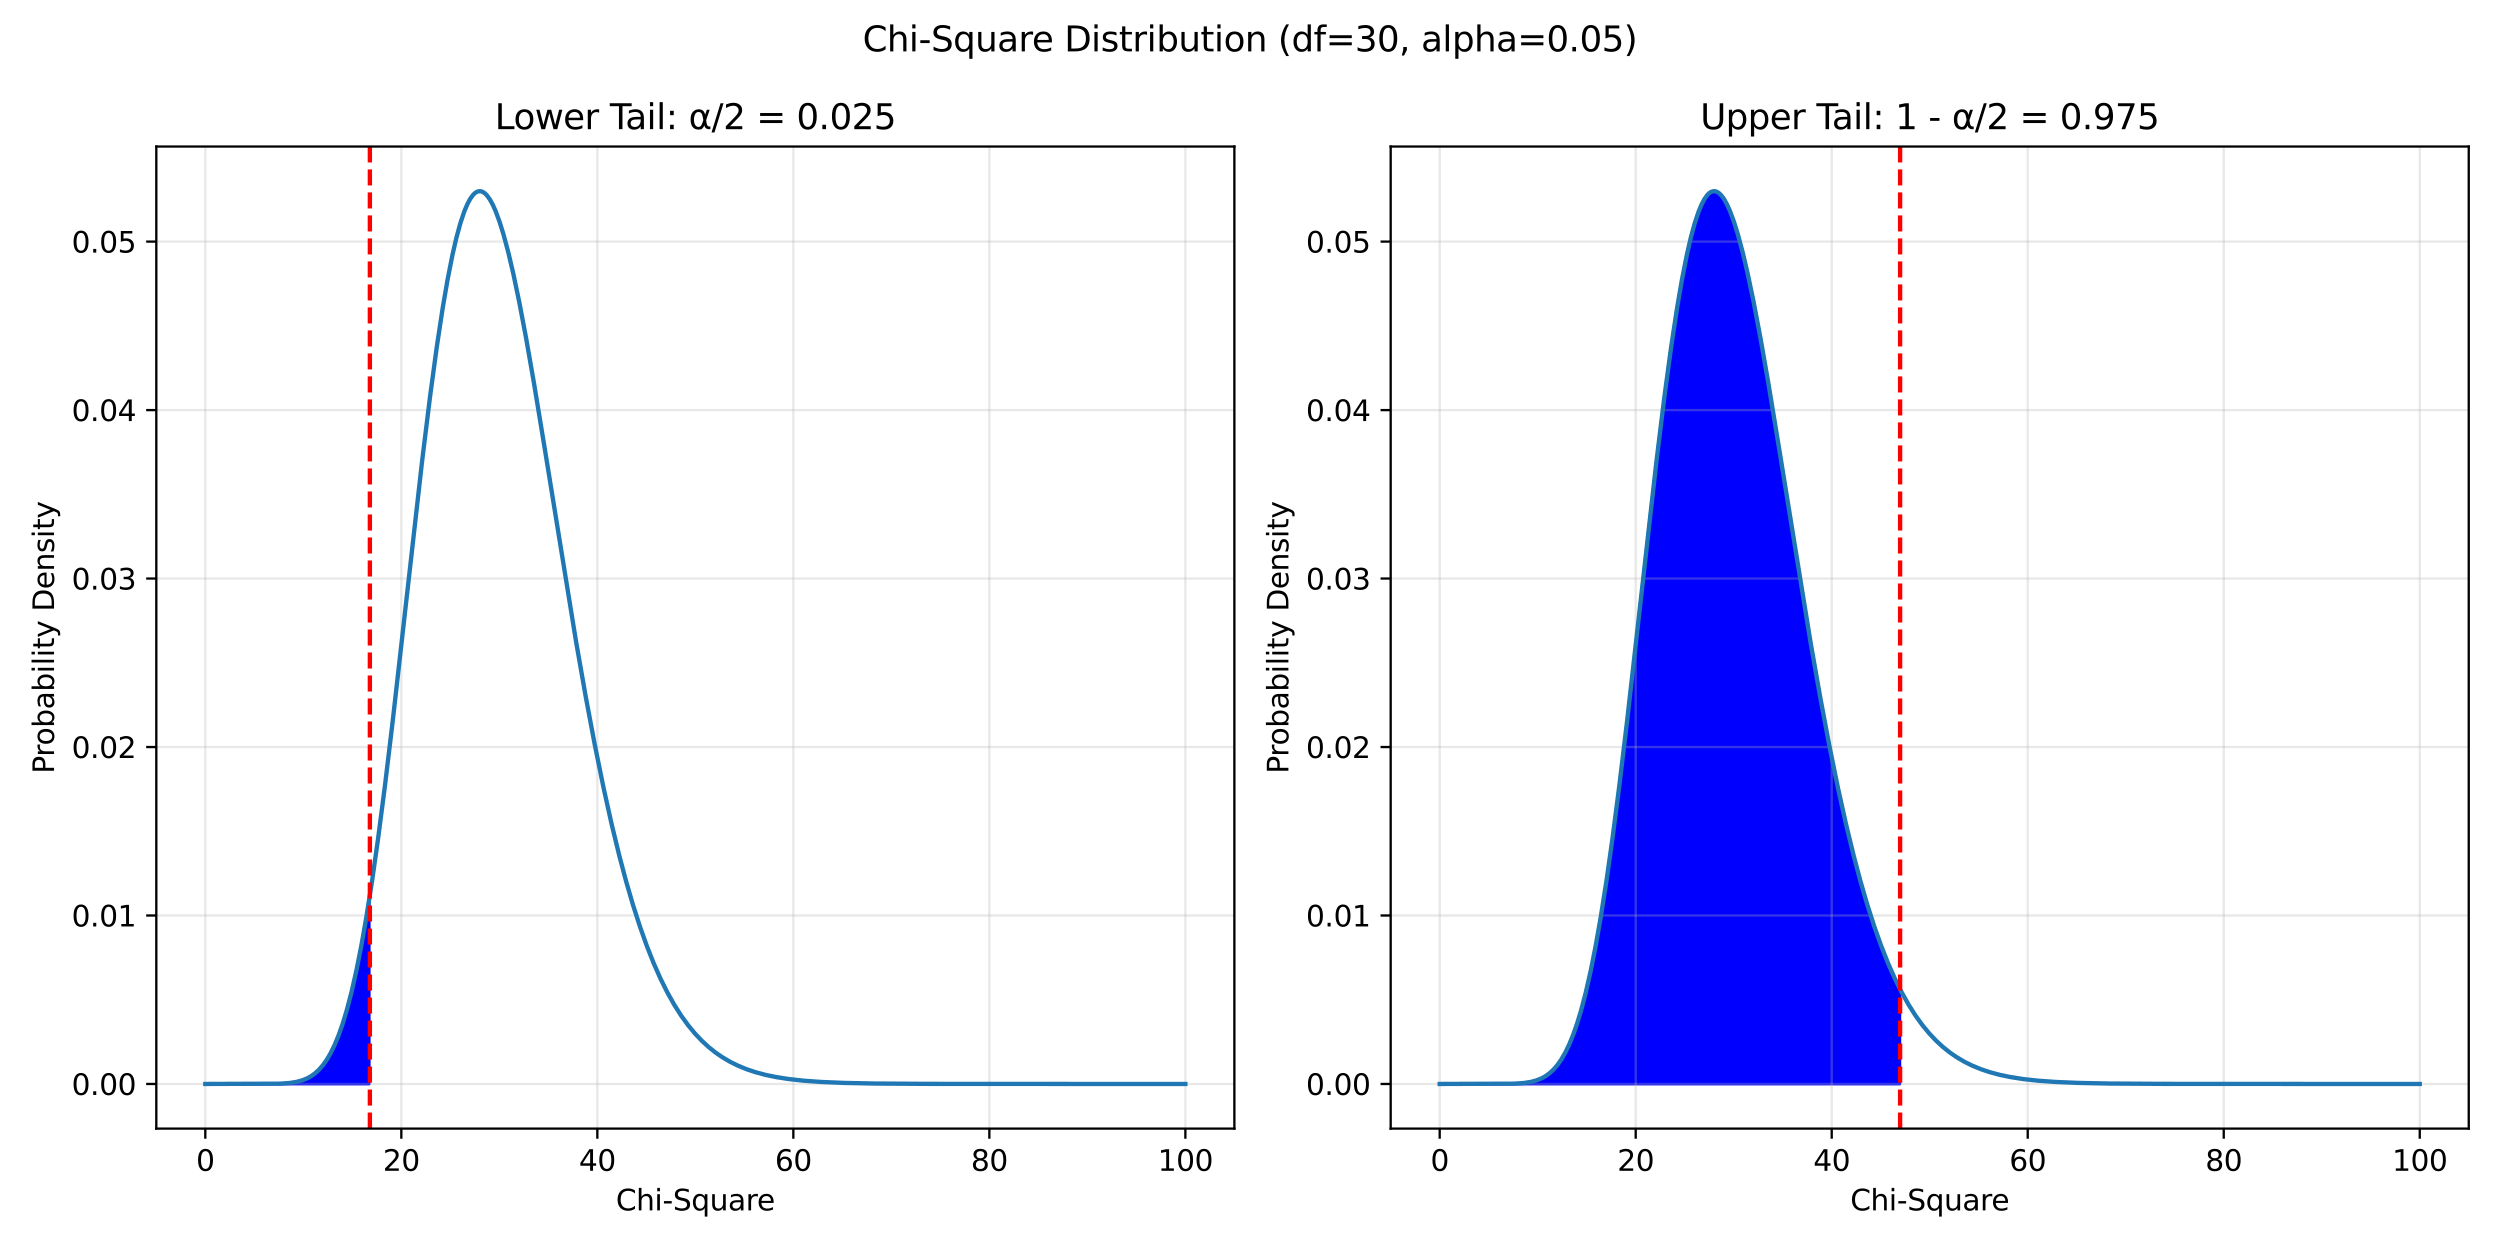 <?xml version="1.0" encoding="utf-8" standalone="no"?>
<!DOCTYPE svg PUBLIC "-//W3C//DTD SVG 1.1//EN"
  "http://www.w3.org/Graphics/SVG/1.1/DTD/svg11.dtd">
<svg xmlns:xlink="http://www.w3.org/1999/xlink" width="864pt" height="432pt" viewBox="0 0 864 432" xmlns="http://www.w3.org/2000/svg" version="1.1">
 <defs>
  <style type="text/css">*{stroke-linejoin: round; stroke-linecap: butt}</style>
 </defs>
 <g id="figure_1">
  <g id="patch_1">
   <path d="M 0 432 
L 864 432 
L 864 0 
L 0 0 
L 0 432 
z
" style="fill: none"/>
  </g>
  <g id="axes_1">
   <g id="patch_2">
    <path d="M 54.02 390.04 
L 426.6 390.04 
L 426.6 50.64 
L 54.02 50.64 
L 54.02 390.04 
z
" style="fill: none"/>
   </g>
   <g id="FillBetweenPolyCollection_1">
    <defs>
     <path id="md6870b4473" d="M 70.955 -57.387 
L 70.955 -57.387 
L 71.295 -57.387 
L 71.634 -57.387 
L 71.973 -57.387 
L 72.312 -57.387 
L 72.651 -57.387 
L 72.99 -57.387 
L 73.329 -57.387 
L 73.668 -57.387 
L 74.007 -57.387 
L 74.346 -57.387 
L 74.685 -57.387 
L 75.024 -57.387 
L 75.363 -57.387 
L 75.702 -57.387 
L 76.041 -57.387 
L 76.38 -57.387 
L 76.719 -57.387 
L 77.058 -57.387 
L 77.397 -57.387 
L 77.736 -57.387 
L 78.075 -57.387 
L 78.415 -57.387 
L 78.754 -57.387 
L 79.093 -57.387 
L 79.432 -57.387 
L 79.771 -57.387 
L 80.11 -57.387 
L 80.449 -57.387 
L 80.788 -57.387 
L 81.127 -57.387 
L 81.466 -57.387 
L 81.805 -57.387 
L 82.144 -57.387 
L 82.483 -57.387 
L 82.822 -57.387 
L 83.161 -57.387 
L 83.5 -57.387 
L 83.839 -57.387 
L 84.178 -57.387 
L 84.517 -57.387 
L 84.856 -57.387 
L 85.195 -57.387 
L 85.535 -57.387 
L 85.874 -57.388 
L 86.213 -57.388 
L 86.552 -57.388 
L 86.891 -57.388 
L 87.23 -57.388 
L 87.569 -57.388 
L 87.908 -57.388 
L 88.247 -57.389 
L 88.586 -57.389 
L 88.925 -57.389 
L 89.264 -57.39 
L 89.603 -57.39 
L 89.942 -57.391 
L 90.281 -57.392 
L 90.62 -57.393 
L 90.959 -57.394 
L 91.298 -57.395 
L 91.637 -57.397 
L 91.976 -57.399 
L 92.315 -57.401 
L 92.655 -57.404 
L 92.994 -57.406 
L 93.333 -57.41 
L 93.672 -57.414 
L 94.011 -57.418 
L 94.35 -57.424 
L 94.689 -57.429 
L 95.028 -57.436 
L 95.367 -57.444 
L 95.706 -57.453 
L 96.045 -57.462 
L 96.384 -57.474 
L 96.723 -57.486 
L 97.062 -57.5 
L 97.401 -57.516 
L 97.74 -57.533 
L 98.079 -57.553 
L 98.418 -57.575 
L 98.757 -57.599 
L 99.096 -57.626 
L 99.435 -57.656 
L 99.775 -57.689 
L 100.114 -57.725 
L 100.453 -57.765 
L 100.792 -57.809 
L 101.131 -57.857 
L 101.47 -57.91 
L 101.809 -57.968 
L 102.148 -58.031 
L 102.487 -58.099 
L 102.826 -58.174 
L 103.165 -58.255 
L 103.504 -58.343 
L 103.843 -58.438 
L 104.182 -58.542 
L 104.521 -58.653 
L 104.86 -58.773 
L 105.199 -58.902 
L 105.538 -59.042 
L 105.877 -59.191 
L 106.216 -59.351 
L 106.556 -59.523 
L 106.895 -59.708 
L 107.234 -59.904 
L 107.573 -60.114 
L 107.912 -60.339 
L 108.251 -60.577 
L 108.59 -60.831 
L 108.929 -61.102 
L 109.268 -61.389 
L 109.607 -61.693 
L 109.946 -62.015 
L 110.285 -62.357 
L 110.624 -62.718 
L 110.963 -63.099 
L 111.302 -63.501 
L 111.641 -63.926 
L 111.98 -64.373 
L 112.319 -64.843 
L 112.658 -65.338 
L 112.997 -65.858 
L 113.336 -66.403 
L 113.676 -66.975 
L 114.015 -67.574 
L 114.354 -68.201 
L 114.693 -68.857 
L 115.032 -69.543 
L 115.371 -70.259 
L 115.71 -71.006 
L 116.049 -71.785 
L 116.388 -72.596 
L 116.727 -73.441 
L 117.066 -74.319 
L 117.405 -75.232 
L 117.744 -76.18 
L 118.083 -77.164 
L 118.422 -78.184 
L 118.761 -79.242 
L 119.1 -80.337 
L 119.439 -81.47 
L 119.778 -82.642 
L 120.117 -83.853 
L 120.456 -85.103 
L 120.796 -86.394 
L 121.135 -87.725 
L 121.474 -89.097 
L 121.813 -90.51 
L 122.152 -91.964 
L 122.491 -93.46 
L 122.83 -94.998 
L 123.169 -96.579 
L 123.508 -98.201 
L 123.847 -99.866 
L 124.186 -101.573 
L 124.525 -103.323 
L 124.864 -105.116 
L 125.203 -106.951 
L 125.542 -108.828 
L 125.881 -110.748 
L 126.22 -112.709 
L 126.559 -114.713 
L 126.898 -116.758 
L 127.237 -118.845 
L 127.576 -120.973 
L 127.576 -57.387 
L 127.576 -57.387 
L 127.237 -57.387 
L 126.898 -57.387 
L 126.559 -57.387 
L 126.22 -57.387 
L 125.881 -57.387 
L 125.542 -57.387 
L 125.203 -57.387 
L 124.864 -57.387 
L 124.525 -57.387 
L 124.186 -57.387 
L 123.847 -57.387 
L 123.508 -57.387 
L 123.169 -57.387 
L 122.83 -57.387 
L 122.491 -57.387 
L 122.152 -57.387 
L 121.813 -57.387 
L 121.474 -57.387 
L 121.135 -57.387 
L 120.796 -57.387 
L 120.456 -57.387 
L 120.117 -57.387 
L 119.778 -57.387 
L 119.439 -57.387 
L 119.1 -57.387 
L 118.761 -57.387 
L 118.422 -57.387 
L 118.083 -57.387 
L 117.744 -57.387 
L 117.405 -57.387 
L 117.066 -57.387 
L 116.727 -57.387 
L 116.388 -57.387 
L 116.049 -57.387 
L 115.71 -57.387 
L 115.371 -57.387 
L 115.032 -57.387 
L 114.693 -57.387 
L 114.354 -57.387 
L 114.015 -57.387 
L 113.676 -57.387 
L 113.336 -57.387 
L 112.997 -57.387 
L 112.658 -57.387 
L 112.319 -57.387 
L 111.98 -57.387 
L 111.641 -57.387 
L 111.302 -57.387 
L 110.963 -57.387 
L 110.624 -57.387 
L 110.285 -57.387 
L 109.946 -57.387 
L 109.607 -57.387 
L 109.268 -57.387 
L 108.929 -57.387 
L 108.59 -57.387 
L 108.251 -57.387 
L 107.912 -57.387 
L 107.573 -57.387 
L 107.234 -57.387 
L 106.895 -57.387 
L 106.556 -57.387 
L 106.216 -57.387 
L 105.877 -57.387 
L 105.538 -57.387 
L 105.199 -57.387 
L 104.86 -57.387 
L 104.521 -57.387 
L 104.182 -57.387 
L 103.843 -57.387 
L 103.504 -57.387 
L 103.165 -57.387 
L 102.826 -57.387 
L 102.487 -57.387 
L 102.148 -57.387 
L 101.809 -57.387 
L 101.47 -57.387 
L 101.131 -57.387 
L 100.792 -57.387 
L 100.453 -57.387 
L 100.114 -57.387 
L 99.775 -57.387 
L 99.435 -57.387 
L 99.096 -57.387 
L 98.757 -57.387 
L 98.418 -57.387 
L 98.079 -57.387 
L 97.74 -57.387 
L 97.401 -57.387 
L 97.062 -57.387 
L 96.723 -57.387 
L 96.384 -57.387 
L 96.045 -57.387 
L 95.706 -57.387 
L 95.367 -57.387 
L 95.028 -57.387 
L 94.689 -57.387 
L 94.35 -57.387 
L 94.011 -57.387 
L 93.672 -57.387 
L 93.333 -57.387 
L 92.994 -57.387 
L 92.655 -57.387 
L 92.315 -57.387 
L 91.976 -57.387 
L 91.637 -57.387 
L 91.298 -57.387 
L 90.959 -57.387 
L 90.62 -57.387 
L 90.281 -57.387 
L 89.942 -57.387 
L 89.603 -57.387 
L 89.264 -57.387 
L 88.925 -57.387 
L 88.586 -57.387 
L 88.247 -57.387 
L 87.908 -57.387 
L 87.569 -57.387 
L 87.23 -57.387 
L 86.891 -57.387 
L 86.552 -57.387 
L 86.213 -57.387 
L 85.874 -57.387 
L 85.535 -57.387 
L 85.195 -57.387 
L 84.856 -57.387 
L 84.517 -57.387 
L 84.178 -57.387 
L 83.839 -57.387 
L 83.5 -57.387 
L 83.161 -57.387 
L 82.822 -57.387 
L 82.483 -57.387 
L 82.144 -57.387 
L 81.805 -57.387 
L 81.466 -57.387 
L 81.127 -57.387 
L 80.788 -57.387 
L 80.449 -57.387 
L 80.11 -57.387 
L 79.771 -57.387 
L 79.432 -57.387 
L 79.093 -57.387 
L 78.754 -57.387 
L 78.415 -57.387 
L 78.075 -57.387 
L 77.736 -57.387 
L 77.397 -57.387 
L 77.058 -57.387 
L 76.719 -57.387 
L 76.38 -57.387 
L 76.041 -57.387 
L 75.702 -57.387 
L 75.363 -57.387 
L 75.024 -57.387 
L 74.685 -57.387 
L 74.346 -57.387 
L 74.007 -57.387 
L 73.668 -57.387 
L 73.329 -57.387 
L 72.99 -57.387 
L 72.651 -57.387 
L 72.312 -57.387 
L 71.973 -57.387 
L 71.634 -57.387 
L 71.295 -57.387 
L 70.955 -57.387 
z
" style="stroke: #0000ff"/>
    </defs>
    <g clip-path="url(#p30e07aca47)">
     <use xlink:href="#md6870b4473" x="0" y="432" style="fill: #0000ff; stroke: #0000ff"/>
    </g>
   </g>
   <g id="matplotlib.axis_1">
    <g id="xtick_1">
     <g id="line2d_1">
      <path d="M 70.955 390.04 
L 70.955 50.64 
" clip-path="url(#p30e07aca47)" style="fill: none; stroke: #b0b0b0; stroke-opacity: 0.3; stroke-width: 0.8; stroke-linecap: square"/>
     </g>
     <g id="line2d_2">
      <defs>
       <path id="m4d7132faaf" d="M 0 0 
L 0 3.5 
" style="stroke: #000000; stroke-width: 0.8"/>
      </defs>
      <g>
       <use xlink:href="#m4d7132faaf" x="70.955" y="390.04" style="stroke: #000000; stroke-width: 0.8"/>
      </g>
     </g>
     <g id="text_1">
      <!-- 0 -->
      <g transform="translate(67.774 404.638) scale(0.1 -0.1)">
       <defs>
        <path id="DejaVuSans-30" d="M 2034 4250 
Q 1547 4250 1301 3770 
Q 1056 3291 1056 2328 
Q 1056 1369 1301 889 
Q 1547 409 2034 409 
Q 2525 409 2770 889 
Q 3016 1369 3016 2328 
Q 3016 3291 2770 3770 
Q 2525 4250 2034 4250 
z
M 2034 4750 
Q 2819 4750 3233 4129 
Q 3647 3509 3647 2328 
Q 3647 1150 3233 529 
Q 2819 -91 2034 -91 
Q 1250 -91 836 529 
Q 422 1150 422 2328 
Q 422 3509 836 4129 
Q 1250 4750 2034 4750 
z
" transform="scale(0.016)"/>
       </defs>
       <use xlink:href="#DejaVuSans-30"/>
      </g>
     </g>
    </g>
    <g id="xtick_2">
     <g id="line2d_3">
      <path d="M 138.697 390.04 
L 138.697 50.64 
" clip-path="url(#p30e07aca47)" style="fill: none; stroke: #b0b0b0; stroke-opacity: 0.3; stroke-width: 0.8; stroke-linecap: square"/>
     </g>
     <g id="line2d_4">
      <g>
       <use xlink:href="#m4d7132faaf" x="138.697" y="390.04" style="stroke: #000000; stroke-width: 0.8"/>
      </g>
     </g>
     <g id="text_2">
      <!-- 20 -->
      <g transform="translate(132.335 404.638) scale(0.1 -0.1)">
       <defs>
        <path id="DejaVuSans-32" d="M 1228 531 
L 3431 531 
L 3431 0 
L 469 0 
L 469 531 
Q 828 903 1448 1529 
Q 2069 2156 2228 2338 
Q 2531 2678 2651 2914 
Q 2772 3150 2772 3378 
Q 2772 3750 2511 3984 
Q 2250 4219 1831 4219 
Q 1534 4219 1204 4116 
Q 875 4013 500 3803 
L 500 4441 
Q 881 4594 1212 4672 
Q 1544 4750 1819 4750 
Q 2544 4750 2975 4387 
Q 3406 4025 3406 3419 
Q 3406 3131 3298 2873 
Q 3191 2616 2906 2266 
Q 2828 2175 2409 1742 
Q 1991 1309 1228 531 
z
" transform="scale(0.016)"/>
       </defs>
       <use xlink:href="#DejaVuSans-32"/>
       <use xlink:href="#DejaVuSans-30" transform="translate(63.623 0)"/>
      </g>
     </g>
    </g>
    <g id="xtick_3">
     <g id="line2d_5">
      <path d="M 206.439 390.04 
L 206.439 50.64 
" clip-path="url(#p30e07aca47)" style="fill: none; stroke: #b0b0b0; stroke-opacity: 0.3; stroke-width: 0.8; stroke-linecap: square"/>
     </g>
     <g id="line2d_6">
      <g>
       <use xlink:href="#m4d7132faaf" x="206.439" y="390.04" style="stroke: #000000; stroke-width: 0.8"/>
      </g>
     </g>
     <g id="text_3">
      <!-- 40 -->
      <g transform="translate(200.077 404.638) scale(0.1 -0.1)">
       <defs>
        <path id="DejaVuSans-34" d="M 2419 4116 
L 825 1625 
L 2419 1625 
L 2419 4116 
z
M 2253 4666 
L 3047 4666 
L 3047 1625 
L 3713 1625 
L 3713 1100 
L 3047 1100 
L 3047 0 
L 2419 0 
L 2419 1100 
L 313 1100 
L 313 1709 
L 2253 4666 
z
" transform="scale(0.016)"/>
       </defs>
       <use xlink:href="#DejaVuSans-34"/>
       <use xlink:href="#DejaVuSans-30" transform="translate(63.623 0)"/>
      </g>
     </g>
    </g>
    <g id="xtick_4">
     <g id="line2d_7">
      <path d="M 274.181 390.04 
L 274.181 50.64 
" clip-path="url(#p30e07aca47)" style="fill: none; stroke: #b0b0b0; stroke-opacity: 0.3; stroke-width: 0.8; stroke-linecap: square"/>
     </g>
     <g id="line2d_8">
      <g>
       <use xlink:href="#m4d7132faaf" x="274.181" y="390.04" style="stroke: #000000; stroke-width: 0.8"/>
      </g>
     </g>
     <g id="text_4">
      <!-- 60 -->
      <g transform="translate(267.818 404.638) scale(0.1 -0.1)">
       <defs>
        <path id="DejaVuSans-36" d="M 2113 2584 
Q 1688 2584 1439 2293 
Q 1191 2003 1191 1497 
Q 1191 994 1439 701 
Q 1688 409 2113 409 
Q 2538 409 2786 701 
Q 3034 994 3034 1497 
Q 3034 2003 2786 2293 
Q 2538 2584 2113 2584 
z
M 3366 4563 
L 3366 3988 
Q 3128 4100 2886 4159 
Q 2644 4219 2406 4219 
Q 1781 4219 1451 3797 
Q 1122 3375 1075 2522 
Q 1259 2794 1537 2939 
Q 1816 3084 2150 3084 
Q 2853 3084 3261 2657 
Q 3669 2231 3669 1497 
Q 3669 778 3244 343 
Q 2819 -91 2113 -91 
Q 1303 -91 875 529 
Q 447 1150 447 2328 
Q 447 3434 972 4092 
Q 1497 4750 2381 4750 
Q 2619 4750 2861 4703 
Q 3103 4656 3366 4563 
z
" transform="scale(0.016)"/>
       </defs>
       <use xlink:href="#DejaVuSans-36"/>
       <use xlink:href="#DejaVuSans-30" transform="translate(63.623 0)"/>
      </g>
     </g>
    </g>
    <g id="xtick_5">
     <g id="line2d_9">
      <path d="M 341.923 390.04 
L 341.923 50.64 
" clip-path="url(#p30e07aca47)" style="fill: none; stroke: #b0b0b0; stroke-opacity: 0.3; stroke-width: 0.8; stroke-linecap: square"/>
     </g>
     <g id="line2d_10">
      <g>
       <use xlink:href="#m4d7132faaf" x="341.923" y="390.04" style="stroke: #000000; stroke-width: 0.8"/>
      </g>
     </g>
     <g id="text_5">
      <!-- 80 -->
      <g transform="translate(335.56 404.638) scale(0.1 -0.1)">
       <defs>
        <path id="DejaVuSans-38" d="M 2034 2216 
Q 1584 2216 1326 1975 
Q 1069 1734 1069 1313 
Q 1069 891 1326 650 
Q 1584 409 2034 409 
Q 2484 409 2743 651 
Q 3003 894 3003 1313 
Q 3003 1734 2745 1975 
Q 2488 2216 2034 2216 
z
M 1403 2484 
Q 997 2584 770 2862 
Q 544 3141 544 3541 
Q 544 4100 942 4425 
Q 1341 4750 2034 4750 
Q 2731 4750 3128 4425 
Q 3525 4100 3525 3541 
Q 3525 3141 3298 2862 
Q 3072 2584 2669 2484 
Q 3125 2378 3379 2068 
Q 3634 1759 3634 1313 
Q 3634 634 3220 271 
Q 2806 -91 2034 -91 
Q 1263 -91 848 271 
Q 434 634 434 1313 
Q 434 1759 690 2068 
Q 947 2378 1403 2484 
z
M 1172 3481 
Q 1172 3119 1398 2916 
Q 1625 2713 2034 2713 
Q 2441 2713 2670 2916 
Q 2900 3119 2900 3481 
Q 2900 3844 2670 4047 
Q 2441 4250 2034 4250 
Q 1625 4250 1398 4047 
Q 1172 3844 1172 3481 
z
" transform="scale(0.016)"/>
       </defs>
       <use xlink:href="#DejaVuSans-38"/>
       <use xlink:href="#DejaVuSans-30" transform="translate(63.623 0)"/>
      </g>
     </g>
    </g>
    <g id="xtick_6">
     <g id="line2d_11">
      <path d="M 409.665 390.04 
L 409.665 50.64 
" clip-path="url(#p30e07aca47)" style="fill: none; stroke: #b0b0b0; stroke-opacity: 0.3; stroke-width: 0.8; stroke-linecap: square"/>
     </g>
     <g id="line2d_12">
      <g>
       <use xlink:href="#m4d7132faaf" x="409.665" y="390.04" style="stroke: #000000; stroke-width: 0.8"/>
      </g>
     </g>
     <g id="text_6">
      <!-- 100 -->
      <g transform="translate(400.121 404.638) scale(0.1 -0.1)">
       <defs>
        <path id="DejaVuSans-31" d="M 794 531 
L 1825 531 
L 1825 4091 
L 703 3866 
L 703 4441 
L 1819 4666 
L 2450 4666 
L 2450 531 
L 3481 531 
L 3481 0 
L 794 0 
L 794 531 
z
" transform="scale(0.016)"/>
       </defs>
       <use xlink:href="#DejaVuSans-31"/>
       <use xlink:href="#DejaVuSans-30" transform="translate(63.623 0)"/>
       <use xlink:href="#DejaVuSans-30" transform="translate(127.246 0)"/>
      </g>
     </g>
    </g>
    <g id="text_7">
     <!-- Chi-Square -->
     <g transform="translate(212.856 418.317) scale(0.1 -0.1)">
      <defs>
       <path id="DejaVuSans-43" d="M 4122 4306 
L 4122 3641 
Q 3803 3938 3442 4084 
Q 3081 4231 2675 4231 
Q 1875 4231 1450 3742 
Q 1025 3253 1025 2328 
Q 1025 1406 1450 917 
Q 1875 428 2675 428 
Q 3081 428 3442 575 
Q 3803 722 4122 1019 
L 4122 359 
Q 3791 134 3420 21 
Q 3050 -91 2638 -91 
Q 1578 -91 968 557 
Q 359 1206 359 2328 
Q 359 3453 968 4101 
Q 1578 4750 2638 4750 
Q 3056 4750 3426 4639 
Q 3797 4528 4122 4306 
z
" transform="scale(0.016)"/>
       <path id="DejaVuSans-68" d="M 3513 2113 
L 3513 0 
L 2938 0 
L 2938 2094 
Q 2938 2591 2744 2837 
Q 2550 3084 2163 3084 
Q 1697 3084 1428 2787 
Q 1159 2491 1159 1978 
L 1159 0 
L 581 0 
L 581 4863 
L 1159 4863 
L 1159 2956 
Q 1366 3272 1645 3428 
Q 1925 3584 2291 3584 
Q 2894 3584 3203 3211 
Q 3513 2838 3513 2113 
z
" transform="scale(0.016)"/>
       <path id="DejaVuSans-69" d="M 603 3500 
L 1178 3500 
L 1178 0 
L 603 0 
L 603 3500 
z
M 603 4863 
L 1178 4863 
L 1178 4134 
L 603 4134 
L 603 4863 
z
" transform="scale(0.016)"/>
       <path id="DejaVuSans-2d" d="M 313 2009 
L 1997 2009 
L 1997 1497 
L 313 1497 
L 313 2009 
z
" transform="scale(0.016)"/>
       <path id="DejaVuSans-53" d="M 3425 4513 
L 3425 3897 
Q 3066 4069 2747 4153 
Q 2428 4238 2131 4238 
Q 1616 4238 1336 4038 
Q 1056 3838 1056 3469 
Q 1056 3159 1242 3001 
Q 1428 2844 1947 2747 
L 2328 2669 
Q 3034 2534 3370 2195 
Q 3706 1856 3706 1288 
Q 3706 609 3251 259 
Q 2797 -91 1919 -91 
Q 1588 -91 1214 -16 
Q 841 59 441 206 
L 441 856 
Q 825 641 1194 531 
Q 1563 422 1919 422 
Q 2459 422 2753 634 
Q 3047 847 3047 1241 
Q 3047 1584 2836 1778 
Q 2625 1972 2144 2069 
L 1759 2144 
Q 1053 2284 737 2584 
Q 422 2884 422 3419 
Q 422 4038 858 4394 
Q 1294 4750 2059 4750 
Q 2388 4750 2728 4690 
Q 3069 4631 3425 4513 
z
" transform="scale(0.016)"/>
       <path id="DejaVuSans-71" d="M 947 1747 
Q 947 1113 1208 752 
Q 1469 391 1925 391 
Q 2381 391 2643 752 
Q 2906 1113 2906 1747 
Q 2906 2381 2643 2742 
Q 2381 3103 1925 3103 
Q 1469 3103 1208 2742 
Q 947 2381 947 1747 
z
M 2906 525 
Q 2725 213 2448 61 
Q 2172 -91 1784 -91 
Q 1150 -91 751 415 
Q 353 922 353 1747 
Q 353 2572 751 3078 
Q 1150 3584 1784 3584 
Q 2172 3584 2448 3432 
Q 2725 3281 2906 2969 
L 2906 3500 
L 3481 3500 
L 3481 -1331 
L 2906 -1331 
L 2906 525 
z
" transform="scale(0.016)"/>
       <path id="DejaVuSans-75" d="M 544 1381 
L 544 3500 
L 1119 3500 
L 1119 1403 
Q 1119 906 1312 657 
Q 1506 409 1894 409 
Q 2359 409 2629 706 
Q 2900 1003 2900 1516 
L 2900 3500 
L 3475 3500 
L 3475 0 
L 2900 0 
L 2900 538 
Q 2691 219 2414 64 
Q 2138 -91 1772 -91 
Q 1169 -91 856 284 
Q 544 659 544 1381 
z
M 1991 3584 
L 1991 3584 
z
" transform="scale(0.016)"/>
       <path id="DejaVuSans-61" d="M 2194 1759 
Q 1497 1759 1228 1600 
Q 959 1441 959 1056 
Q 959 750 1161 570 
Q 1363 391 1709 391 
Q 2188 391 2477 730 
Q 2766 1069 2766 1631 
L 2766 1759 
L 2194 1759 
z
M 3341 1997 
L 3341 0 
L 2766 0 
L 2766 531 
Q 2569 213 2275 61 
Q 1981 -91 1556 -91 
Q 1019 -91 701 211 
Q 384 513 384 1019 
Q 384 1609 779 1909 
Q 1175 2209 1959 2209 
L 2766 2209 
L 2766 2266 
Q 2766 2663 2505 2880 
Q 2244 3097 1772 3097 
Q 1472 3097 1187 3025 
Q 903 2953 641 2809 
L 641 3341 
Q 956 3463 1253 3523 
Q 1550 3584 1831 3584 
Q 2591 3584 2966 3190 
Q 3341 2797 3341 1997 
z
" transform="scale(0.016)"/>
       <path id="DejaVuSans-72" d="M 2631 2963 
Q 2534 3019 2420 3045 
Q 2306 3072 2169 3072 
Q 1681 3072 1420 2755 
Q 1159 2438 1159 1844 
L 1159 0 
L 581 0 
L 581 3500 
L 1159 3500 
L 1159 2956 
Q 1341 3275 1631 3429 
Q 1922 3584 2338 3584 
Q 2397 3584 2469 3576 
Q 2541 3569 2628 3553 
L 2631 2963 
z
" transform="scale(0.016)"/>
       <path id="DejaVuSans-65" d="M 3597 1894 
L 3597 1613 
L 953 1613 
Q 991 1019 1311 708 
Q 1631 397 2203 397 
Q 2534 397 2845 478 
Q 3156 559 3463 722 
L 3463 178 
Q 3153 47 2828 -22 
Q 2503 -91 2169 -91 
Q 1331 -91 842 396 
Q 353 884 353 1716 
Q 353 2575 817 3079 
Q 1281 3584 2069 3584 
Q 2775 3584 3186 3129 
Q 3597 2675 3597 1894 
z
M 3022 2063 
Q 3016 2534 2758 2815 
Q 2500 3097 2075 3097 
Q 1594 3097 1305 2825 
Q 1016 2553 972 2059 
L 3022 2063 
z
" transform="scale(0.016)"/>
      </defs>
      <use xlink:href="#DejaVuSans-43"/>
      <use xlink:href="#DejaVuSans-68" transform="translate(69.824 0)"/>
      <use xlink:href="#DejaVuSans-69" transform="translate(133.203 0)"/>
      <use xlink:href="#DejaVuSans-2d" transform="translate(160.986 0)"/>
      <use xlink:href="#DejaVuSans-53" transform="translate(197.07 0)"/>
      <use xlink:href="#DejaVuSans-71" transform="translate(260.547 0)"/>
      <use xlink:href="#DejaVuSans-75" transform="translate(324.023 0)"/>
      <use xlink:href="#DejaVuSans-61" transform="translate(387.402 0)"/>
      <use xlink:href="#DejaVuSans-72" transform="translate(448.682 0)"/>
      <use xlink:href="#DejaVuSans-65" transform="translate(487.545 0)"/>
     </g>
    </g>
   </g>
   <g id="matplotlib.axis_2">
    <g id="ytick_1">
     <g id="line2d_13">
      <path d="M 54.02 374.613 
L 426.6 374.613 
" clip-path="url(#p30e07aca47)" style="fill: none; stroke: #b0b0b0; stroke-opacity: 0.3; stroke-width: 0.8; stroke-linecap: square"/>
     </g>
     <g id="line2d_14">
      <defs>
       <path id="mc56e994849" d="M 0 0 
L -3.5 0 
" style="stroke: #000000; stroke-width: 0.8"/>
      </defs>
      <g>
       <use xlink:href="#mc56e994849" x="54.02" y="374.613" style="stroke: #000000; stroke-width: 0.8"/>
      </g>
     </g>
     <g id="text_8">
      <!-- 0.00 -->
      <g transform="translate(24.754 378.412) scale(0.1 -0.1)">
       <defs>
        <path id="DejaVuSans-2e" d="M 684 794 
L 1344 794 
L 1344 0 
L 684 0 
L 684 794 
z
" transform="scale(0.016)"/>
       </defs>
       <use xlink:href="#DejaVuSans-30"/>
       <use xlink:href="#DejaVuSans-2e" transform="translate(63.623 0)"/>
       <use xlink:href="#DejaVuSans-30" transform="translate(95.41 0)"/>
       <use xlink:href="#DejaVuSans-30" transform="translate(159.033 0)"/>
      </g>
     </g>
    </g>
    <g id="ytick_2">
     <g id="line2d_15">
      <path d="M 54.02 316.39 
L 426.6 316.39 
" clip-path="url(#p30e07aca47)" style="fill: none; stroke: #b0b0b0; stroke-opacity: 0.3; stroke-width: 0.8; stroke-linecap: square"/>
     </g>
     <g id="line2d_16">
      <g>
       <use xlink:href="#mc56e994849" x="54.02" y="316.39" style="stroke: #000000; stroke-width: 0.8"/>
      </g>
     </g>
     <g id="text_9">
      <!-- 0.01 -->
      <g transform="translate(24.754 320.189) scale(0.1 -0.1)">
       <use xlink:href="#DejaVuSans-30"/>
       <use xlink:href="#DejaVuSans-2e" transform="translate(63.623 0)"/>
       <use xlink:href="#DejaVuSans-30" transform="translate(95.41 0)"/>
       <use xlink:href="#DejaVuSans-31" transform="translate(159.033 0)"/>
      </g>
     </g>
    </g>
    <g id="ytick_3">
     <g id="line2d_17">
      <path d="M 54.02 258.168 
L 426.6 258.168 
" clip-path="url(#p30e07aca47)" style="fill: none; stroke: #b0b0b0; stroke-opacity: 0.3; stroke-width: 0.8; stroke-linecap: square"/>
     </g>
     <g id="line2d_18">
      <g>
       <use xlink:href="#mc56e994849" x="54.02" y="258.168" style="stroke: #000000; stroke-width: 0.8"/>
      </g>
     </g>
     <g id="text_10">
      <!-- 0.02 -->
      <g transform="translate(24.754 261.967) scale(0.1 -0.1)">
       <use xlink:href="#DejaVuSans-30"/>
       <use xlink:href="#DejaVuSans-2e" transform="translate(63.623 0)"/>
       <use xlink:href="#DejaVuSans-30" transform="translate(95.41 0)"/>
       <use xlink:href="#DejaVuSans-32" transform="translate(159.033 0)"/>
      </g>
     </g>
    </g>
    <g id="ytick_4">
     <g id="line2d_19">
      <path d="M 54.02 199.945 
L 426.6 199.945 
" clip-path="url(#p30e07aca47)" style="fill: none; stroke: #b0b0b0; stroke-opacity: 0.3; stroke-width: 0.8; stroke-linecap: square"/>
     </g>
     <g id="line2d_20">
      <g>
       <use xlink:href="#mc56e994849" x="54.02" y="199.945" style="stroke: #000000; stroke-width: 0.8"/>
      </g>
     </g>
     <g id="text_11">
      <!-- 0.03 -->
      <g transform="translate(24.754 203.744) scale(0.1 -0.1)">
       <defs>
        <path id="DejaVuSans-33" d="M 2597 2516 
Q 3050 2419 3304 2112 
Q 3559 1806 3559 1356 
Q 3559 666 3084 287 
Q 2609 -91 1734 -91 
Q 1441 -91 1130 -33 
Q 819 25 488 141 
L 488 750 
Q 750 597 1062 519 
Q 1375 441 1716 441 
Q 2309 441 2620 675 
Q 2931 909 2931 1356 
Q 2931 1769 2642 2001 
Q 2353 2234 1838 2234 
L 1294 2234 
L 1294 2753 
L 1863 2753 
Q 2328 2753 2575 2939 
Q 2822 3125 2822 3475 
Q 2822 3834 2567 4026 
Q 2313 4219 1838 4219 
Q 1578 4219 1281 4162 
Q 984 4106 628 3988 
L 628 4550 
Q 988 4650 1302 4700 
Q 1616 4750 1894 4750 
Q 2613 4750 3031 4423 
Q 3450 4097 3450 3541 
Q 3450 3153 3228 2886 
Q 3006 2619 2597 2516 
z
" transform="scale(0.016)"/>
       </defs>
       <use xlink:href="#DejaVuSans-30"/>
       <use xlink:href="#DejaVuSans-2e" transform="translate(63.623 0)"/>
       <use xlink:href="#DejaVuSans-30" transform="translate(95.41 0)"/>
       <use xlink:href="#DejaVuSans-33" transform="translate(159.033 0)"/>
      </g>
     </g>
    </g>
    <g id="ytick_5">
     <g id="line2d_21">
      <path d="M 54.02 141.723 
L 426.6 141.723 
" clip-path="url(#p30e07aca47)" style="fill: none; stroke: #b0b0b0; stroke-opacity: 0.3; stroke-width: 0.8; stroke-linecap: square"/>
     </g>
     <g id="line2d_22">
      <g>
       <use xlink:href="#mc56e994849" x="54.02" y="141.723" style="stroke: #000000; stroke-width: 0.8"/>
      </g>
     </g>
     <g id="text_12">
      <!-- 0.04 -->
      <g transform="translate(24.754 145.522) scale(0.1 -0.1)">
       <use xlink:href="#DejaVuSans-30"/>
       <use xlink:href="#DejaVuSans-2e" transform="translate(63.623 0)"/>
       <use xlink:href="#DejaVuSans-30" transform="translate(95.41 0)"/>
       <use xlink:href="#DejaVuSans-34" transform="translate(159.033 0)"/>
      </g>
     </g>
    </g>
    <g id="ytick_6">
     <g id="line2d_23">
      <path d="M 54.02 83.5 
L 426.6 83.5 
" clip-path="url(#p30e07aca47)" style="fill: none; stroke: #b0b0b0; stroke-opacity: 0.3; stroke-width: 0.8; stroke-linecap: square"/>
     </g>
     <g id="line2d_24">
      <g>
       <use xlink:href="#mc56e994849" x="54.02" y="83.5" style="stroke: #000000; stroke-width: 0.8"/>
      </g>
     </g>
     <g id="text_13">
      <!-- 0.05 -->
      <g transform="translate(24.754 87.299) scale(0.1 -0.1)">
       <defs>
        <path id="DejaVuSans-35" d="M 691 4666 
L 3169 4666 
L 3169 4134 
L 1269 4134 
L 1269 2991 
Q 1406 3038 1543 3061 
Q 1681 3084 1819 3084 
Q 2600 3084 3056 2656 
Q 3513 2228 3513 1497 
Q 3513 744 3044 326 
Q 2575 -91 1722 -91 
Q 1428 -91 1123 -41 
Q 819 9 494 109 
L 494 744 
Q 775 591 1075 516 
Q 1375 441 1709 441 
Q 2250 441 2565 725 
Q 2881 1009 2881 1497 
Q 2881 1984 2565 2268 
Q 2250 2553 1709 2553 
Q 1456 2553 1204 2497 
Q 953 2441 691 2322 
L 691 4666 
z
" transform="scale(0.016)"/>
       </defs>
       <use xlink:href="#DejaVuSans-30"/>
       <use xlink:href="#DejaVuSans-2e" transform="translate(63.623 0)"/>
       <use xlink:href="#DejaVuSans-30" transform="translate(95.41 0)"/>
       <use xlink:href="#DejaVuSans-35" transform="translate(159.033 0)"/>
      </g>
     </g>
    </g>
    <g id="text_14">
     <!-- Probability Density -->
     <g transform="translate(18.675 267.367) rotate(-90) scale(0.1 -0.1)">
      <defs>
       <path id="DejaVuSans-50" d="M 1259 4147 
L 1259 2394 
L 2053 2394 
Q 2494 2394 2734 2622 
Q 2975 2850 2975 3272 
Q 2975 3691 2734 3919 
Q 2494 4147 2053 4147 
L 1259 4147 
z
M 628 4666 
L 2053 4666 
Q 2838 4666 3239 4311 
Q 3641 3956 3641 3272 
Q 3641 2581 3239 2228 
Q 2838 1875 2053 1875 
L 1259 1875 
L 1259 0 
L 628 0 
L 628 4666 
z
" transform="scale(0.016)"/>
       <path id="DejaVuSans-6f" d="M 1959 3097 
Q 1497 3097 1228 2736 
Q 959 2375 959 1747 
Q 959 1119 1226 758 
Q 1494 397 1959 397 
Q 2419 397 2687 759 
Q 2956 1122 2956 1747 
Q 2956 2369 2687 2733 
Q 2419 3097 1959 3097 
z
M 1959 3584 
Q 2709 3584 3137 3096 
Q 3566 2609 3566 1747 
Q 3566 888 3137 398 
Q 2709 -91 1959 -91 
Q 1206 -91 779 398 
Q 353 888 353 1747 
Q 353 2609 779 3096 
Q 1206 3584 1959 3584 
z
" transform="scale(0.016)"/>
       <path id="DejaVuSans-62" d="M 3116 1747 
Q 3116 2381 2855 2742 
Q 2594 3103 2138 3103 
Q 1681 3103 1420 2742 
Q 1159 2381 1159 1747 
Q 1159 1113 1420 752 
Q 1681 391 2138 391 
Q 2594 391 2855 752 
Q 3116 1113 3116 1747 
z
M 1159 2969 
Q 1341 3281 1617 3432 
Q 1894 3584 2278 3584 
Q 2916 3584 3314 3078 
Q 3713 2572 3713 1747 
Q 3713 922 3314 415 
Q 2916 -91 2278 -91 
Q 1894 -91 1617 61 
Q 1341 213 1159 525 
L 1159 0 
L 581 0 
L 581 4863 
L 1159 4863 
L 1159 2969 
z
" transform="scale(0.016)"/>
       <path id="DejaVuSans-6c" d="M 603 4863 
L 1178 4863 
L 1178 0 
L 603 0 
L 603 4863 
z
" transform="scale(0.016)"/>
       <path id="DejaVuSans-74" d="M 1172 4494 
L 1172 3500 
L 2356 3500 
L 2356 3053 
L 1172 3053 
L 1172 1153 
Q 1172 725 1289 603 
Q 1406 481 1766 481 
L 2356 481 
L 2356 0 
L 1766 0 
Q 1100 0 847 248 
Q 594 497 594 1153 
L 594 3053 
L 172 3053 
L 172 3500 
L 594 3500 
L 594 4494 
L 1172 4494 
z
" transform="scale(0.016)"/>
       <path id="DejaVuSans-79" d="M 2059 -325 
Q 1816 -950 1584 -1140 
Q 1353 -1331 966 -1331 
L 506 -1331 
L 506 -850 
L 844 -850 
Q 1081 -850 1212 -737 
Q 1344 -625 1503 -206 
L 1606 56 
L 191 3500 
L 800 3500 
L 1894 763 
L 2988 3500 
L 3597 3500 
L 2059 -325 
z
" transform="scale(0.016)"/>
       <path id="DejaVuSans-20" transform="scale(0.016)"/>
       <path id="DejaVuSans-44" d="M 1259 4147 
L 1259 519 
L 2022 519 
Q 2988 519 3436 956 
Q 3884 1394 3884 2338 
Q 3884 3275 3436 3711 
Q 2988 4147 2022 4147 
L 1259 4147 
z
M 628 4666 
L 1925 4666 
Q 3281 4666 3915 4102 
Q 4550 3538 4550 2338 
Q 4550 1131 3912 565 
Q 3275 0 1925 0 
L 628 0 
L 628 4666 
z
" transform="scale(0.016)"/>
       <path id="DejaVuSans-6e" d="M 3513 2113 
L 3513 0 
L 2938 0 
L 2938 2094 
Q 2938 2591 2744 2837 
Q 2550 3084 2163 3084 
Q 1697 3084 1428 2787 
Q 1159 2491 1159 1978 
L 1159 0 
L 581 0 
L 581 3500 
L 1159 3500 
L 1159 2956 
Q 1366 3272 1645 3428 
Q 1925 3584 2291 3584 
Q 2894 3584 3203 3211 
Q 3513 2838 3513 2113 
z
" transform="scale(0.016)"/>
       <path id="DejaVuSans-73" d="M 2834 3397 
L 2834 2853 
Q 2591 2978 2328 3040 
Q 2066 3103 1784 3103 
Q 1356 3103 1142 2972 
Q 928 2841 928 2578 
Q 928 2378 1081 2264 
Q 1234 2150 1697 2047 
L 1894 2003 
Q 2506 1872 2764 1633 
Q 3022 1394 3022 966 
Q 3022 478 2636 193 
Q 2250 -91 1575 -91 
Q 1294 -91 989 -36 
Q 684 19 347 128 
L 347 722 
Q 666 556 975 473 
Q 1284 391 1588 391 
Q 1994 391 2212 530 
Q 2431 669 2431 922 
Q 2431 1156 2273 1281 
Q 2116 1406 1581 1522 
L 1381 1569 
Q 847 1681 609 1914 
Q 372 2147 372 2553 
Q 372 3047 722 3315 
Q 1072 3584 1716 3584 
Q 2034 3584 2315 3537 
Q 2597 3491 2834 3397 
z
" transform="scale(0.016)"/>
      </defs>
      <use xlink:href="#DejaVuSans-50"/>
      <use xlink:href="#DejaVuSans-72" transform="translate(58.553 0)"/>
      <use xlink:href="#DejaVuSans-6f" transform="translate(97.416 0)"/>
      <use xlink:href="#DejaVuSans-62" transform="translate(158.598 0)"/>
      <use xlink:href="#DejaVuSans-61" transform="translate(222.074 0)"/>
      <use xlink:href="#DejaVuSans-62" transform="translate(283.354 0)"/>
      <use xlink:href="#DejaVuSans-69" transform="translate(346.83 0)"/>
      <use xlink:href="#DejaVuSans-6c" transform="translate(374.613 0)"/>
      <use xlink:href="#DejaVuSans-69" transform="translate(402.396 0)"/>
      <use xlink:href="#DejaVuSans-74" transform="translate(430.18 0)"/>
      <use xlink:href="#DejaVuSans-79" transform="translate(469.389 0)"/>
      <use xlink:href="#DejaVuSans-20" transform="translate(528.568 0)"/>
      <use xlink:href="#DejaVuSans-44" transform="translate(560.355 0)"/>
      <use xlink:href="#DejaVuSans-65" transform="translate(637.357 0)"/>
      <use xlink:href="#DejaVuSans-6e" transform="translate(698.881 0)"/>
      <use xlink:href="#DejaVuSans-73" transform="translate(762.26 0)"/>
      <use xlink:href="#DejaVuSans-69" transform="translate(814.359 0)"/>
      <use xlink:href="#DejaVuSans-74" transform="translate(842.143 0)"/>
      <use xlink:href="#DejaVuSans-79" transform="translate(881.352 0)"/>
     </g>
    </g>
   </g>
   <g id="line2d_25">
    <path d="M 70.955 374.613 
L 96.723 374.514 
L 100.114 374.275 
L 102.487 373.901 
L 104.521 373.347 
L 106.216 372.649 
L 107.573 371.886 
L 108.929 370.898 
L 110.285 369.643 
L 111.641 368.074 
L 112.997 366.142 
L 114.354 363.799 
L 115.71 360.994 
L 117.066 357.681 
L 118.422 353.816 
L 119.778 349.358 
L 121.474 342.903 
L 123.169 335.421 
L 124.864 326.884 
L 126.559 317.287 
L 128.594 304.402 
L 130.628 290.109 
L 133.001 271.845 
L 135.714 249.264 
L 139.782 213.267 
L 145.885 159.31 
L 148.597 137.277 
L 150.971 119.766 
L 153.005 106.383 
L 154.7 96.534 
L 156.396 87.974 
L 157.752 82.102 
L 159.108 77.129 
L 160.464 73.073 
L 161.481 70.637 
L 162.498 68.724 
L 163.516 67.329 
L 164.194 66.686 
L 164.872 66.271 
L 165.55 66.079 
L 166.228 66.11 
L 166.906 66.36 
L 167.584 66.824 
L 168.262 67.5 
L 169.279 68.9 
L 170.297 70.749 
L 171.314 73.029 
L 172.67 76.71 
L 174.026 81.076 
L 175.721 87.424 
L 177.417 94.662 
L 179.451 104.374 
L 181.824 116.885 
L 184.537 132.382 
L 188.266 155.046 
L 199.116 221.92 
L 202.506 241.195 
L 205.558 257.391 
L 208.609 272.359 
L 211.321 284.575 
L 214.034 295.744 
L 216.407 304.665 
L 218.78 312.807 
L 221.154 320.198 
L 223.527 326.873 
L 225.9 332.87 
L 228.274 338.234 
L 230.647 343.009 
L 233.02 347.243 
L 235.394 350.98 
L 237.767 354.266 
L 240.14 357.145 
L 242.514 359.658 
L 244.887 361.844 
L 247.26 363.738 
L 249.634 365.375 
L 252.346 366.97 
L 255.059 368.309 
L 258.11 369.555 
L 261.161 370.57 
L 264.552 371.474 
L 268.281 372.249 
L 272.689 372.933 
L 277.775 373.489 
L 283.878 373.927 
L 291.676 374.254 
L 302.525 374.471 
L 320.834 374.585 
L 376.438 374.613 
L 409.665 374.613 
L 409.665 374.613 
" clip-path="url(#p30e07aca47)" style="fill: none; stroke: #1f77b4; stroke-width: 1.5; stroke-linecap: square"/>
   </g>
   <g id="line2d_26">
    <path d="M 127.827 390.04 
L 127.827 50.64 
" clip-path="url(#p30e07aca47)" style="fill: none; stroke-dasharray: 5.55,2.4; stroke-dashoffset: 0; stroke: #ff0000; stroke-width: 1.5"/>
   </g>
   <g id="patch_3">
    <path d="M 54.02 390.04 
L 54.02 50.64 
" style="fill: none; stroke: #000000; stroke-width: 0.8; stroke-linejoin: miter; stroke-linecap: square"/>
   </g>
   <g id="patch_4">
    <path d="M 426.6 390.04 
L 426.6 50.64 
" style="fill: none; stroke: #000000; stroke-width: 0.8; stroke-linejoin: miter; stroke-linecap: square"/>
   </g>
   <g id="patch_5">
    <path d="M 54.02 390.04 
L 426.6 390.04 
" style="fill: none; stroke: #000000; stroke-width: 0.8; stroke-linejoin: miter; stroke-linecap: square"/>
   </g>
   <g id="patch_6">
    <path d="M 54.02 50.64 
L 426.6 50.64 
" style="fill: none; stroke: #000000; stroke-width: 0.8; stroke-linejoin: miter; stroke-linecap: square"/>
   </g>
   <g id="text_15">
    <!-- Lower Tail: α/2 = 0.025 -->
    <g transform="translate(171.002 44.64) scale(0.12 -0.12)">
     <defs>
      <path id="DejaVuSans-4c" d="M 628 4666 
L 1259 4666 
L 1259 531 
L 3531 531 
L 3531 0 
L 628 0 
L 628 4666 
z
" transform="scale(0.016)"/>
      <path id="DejaVuSans-77" d="M 269 3500 
L 844 3500 
L 1563 769 
L 2278 3500 
L 2956 3500 
L 3675 769 
L 4391 3500 
L 4966 3500 
L 4050 0 
L 3372 0 
L 2619 2869 
L 1863 0 
L 1184 0 
L 269 3500 
z
" transform="scale(0.016)"/>
      <path id="DejaVuSans-54" d="M -19 4666 
L 3928 4666 
L 3928 4134 
L 2272 4134 
L 2272 0 
L 1638 0 
L 1638 4134 
L -19 4134 
L -19 4666 
z
" transform="scale(0.016)"/>
      <path id="DejaVuSans-3a" d="M 750 794 
L 1409 794 
L 1409 0 
L 750 0 
L 750 794 
z
M 750 3309 
L 1409 3309 
L 1409 2516 
L 750 2516 
L 750 3309 
z
" transform="scale(0.016)"/>
      <path id="DejaVuSans-3b1" d="M 2644 1628 
L 2506 2350 
Q 2366 3091 1809 3091 
Q 1391 3091 1200 2747 
Q 959 2316 959 1747 
Q 959 1059 1194 731 
Q 1431 397 1809 397 
Q 2228 397 2453 1063 
L 2644 1628 
z
M 2966 2584 
L 3275 3500 
L 3788 3500 
L 3147 1603 
L 3272 919 
Q 3300 766 3409 638 
Q 3538 488 3638 488 
L 3913 488 
L 3913 0 
L 3569 0 
Q 3275 0 3013 263 
Q 2884 394 2831 669 
Q 2688 322 2394 50 
Q 2256 -78 1809 -78 
Q 1075 -78 719 397 
Q 353 888 353 1747 
Q 353 2666 750 3097 
Q 1191 3578 1809 3578 
Q 2781 3578 2966 2584 
z
" transform="scale(0.016)"/>
      <path id="DejaVuSans-2f" d="M 1625 4666 
L 2156 4666 
L 531 -594 
L 0 -594 
L 1625 4666 
z
" transform="scale(0.016)"/>
      <path id="DejaVuSans-3d" d="M 678 2906 
L 4684 2906 
L 4684 2381 
L 678 2381 
L 678 2906 
z
M 678 1631 
L 4684 1631 
L 4684 1100 
L 678 1100 
L 678 1631 
z
" transform="scale(0.016)"/>
     </defs>
     <use xlink:href="#DejaVuSans-4c"/>
     <use xlink:href="#DejaVuSans-6f" transform="translate(53.963 0)"/>
     <use xlink:href="#DejaVuSans-77" transform="translate(115.145 0)"/>
     <use xlink:href="#DejaVuSans-65" transform="translate(196.932 0)"/>
     <use xlink:href="#DejaVuSans-72" transform="translate(258.455 0)"/>
     <use xlink:href="#DejaVuSans-20" transform="translate(299.568 0)"/>
     <use xlink:href="#DejaVuSans-54" transform="translate(331.355 0)"/>
     <use xlink:href="#DejaVuSans-61" transform="translate(375.939 0)"/>
     <use xlink:href="#DejaVuSans-69" transform="translate(437.219 0)"/>
     <use xlink:href="#DejaVuSans-6c" transform="translate(465.002 0)"/>
     <use xlink:href="#DejaVuSans-3a" transform="translate(492.785 0)"/>
     <use xlink:href="#DejaVuSans-20" transform="translate(526.477 0)"/>
     <use xlink:href="#DejaVuSans-3b1" transform="translate(558.264 0)"/>
     <use xlink:href="#DejaVuSans-2f" transform="translate(624.182 0)"/>
     <use xlink:href="#DejaVuSans-32" transform="translate(657.873 0)"/>
     <use xlink:href="#DejaVuSans-20" transform="translate(721.496 0)"/>
     <use xlink:href="#DejaVuSans-3d" transform="translate(753.283 0)"/>
     <use xlink:href="#DejaVuSans-20" transform="translate(837.072 0)"/>
     <use xlink:href="#DejaVuSans-30" transform="translate(868.859 0)"/>
     <use xlink:href="#DejaVuSans-2e" transform="translate(932.482 0)"/>
     <use xlink:href="#DejaVuSans-30" transform="translate(964.27 0)"/>
     <use xlink:href="#DejaVuSans-32" transform="translate(1027.893 0)"/>
     <use xlink:href="#DejaVuSans-35" transform="translate(1091.516 0)"/>
    </g>
   </g>
  </g>
  <g id="axes_2">
   <g id="patch_7">
    <path d="M 480.62 390.04 
L 853.2 390.04 
L 853.2 50.64 
L 480.62 50.64 
L 480.62 390.04 
z
" style="fill: none"/>
   </g>
   <g id="FillBetweenPolyCollection_2">
    <defs>
     <path id="m5e58db6593" d="M 497.555 -57.387 
L 497.555 -57.387 
L 497.895 -57.387 
L 498.234 -57.387 
L 498.573 -57.387 
L 498.912 -57.387 
L 499.251 -57.387 
L 499.59 -57.387 
L 499.929 -57.387 
L 500.268 -57.387 
L 500.607 -57.387 
L 500.946 -57.387 
L 501.285 -57.387 
L 501.624 -57.387 
L 501.963 -57.387 
L 502.302 -57.387 
L 502.641 -57.387 
L 502.98 -57.387 
L 503.319 -57.387 
L 503.658 -57.387 
L 503.997 -57.387 
L 504.336 -57.387 
L 504.675 -57.387 
L 505.015 -57.387 
L 505.354 -57.387 
L 505.693 -57.387 
L 506.032 -57.387 
L 506.371 -57.387 
L 506.71 -57.387 
L 507.049 -57.387 
L 507.388 -57.387 
L 507.727 -57.387 
L 508.066 -57.387 
L 508.405 -57.387 
L 508.744 -57.387 
L 509.083 -57.387 
L 509.422 -57.387 
L 509.761 -57.387 
L 510.1 -57.387 
L 510.439 -57.387 
L 510.778 -57.387 
L 511.117 -57.387 
L 511.456 -57.387 
L 511.795 -57.387 
L 512.135 -57.387 
L 512.474 -57.388 
L 512.813 -57.388 
L 513.152 -57.388 
L 513.491 -57.388 
L 513.83 -57.388 
L 514.169 -57.388 
L 514.508 -57.388 
L 514.847 -57.389 
L 515.186 -57.389 
L 515.525 -57.389 
L 515.864 -57.39 
L 516.203 -57.39 
L 516.542 -57.391 
L 516.881 -57.392 
L 517.22 -57.393 
L 517.559 -57.394 
L 517.898 -57.395 
L 518.237 -57.397 
L 518.576 -57.399 
L 518.915 -57.401 
L 519.255 -57.404 
L 519.594 -57.406 
L 519.933 -57.41 
L 520.272 -57.414 
L 520.611 -57.418 
L 520.95 -57.424 
L 521.289 -57.429 
L 521.628 -57.436 
L 521.967 -57.444 
L 522.306 -57.453 
L 522.645 -57.462 
L 522.984 -57.474 
L 523.323 -57.486 
L 523.662 -57.5 
L 524.001 -57.516 
L 524.34 -57.533 
L 524.679 -57.553 
L 525.018 -57.575 
L 525.357 -57.599 
L 525.696 -57.626 
L 526.035 -57.656 
L 526.375 -57.689 
L 526.714 -57.725 
L 527.053 -57.765 
L 527.392 -57.809 
L 527.731 -57.857 
L 528.07 -57.91 
L 528.409 -57.968 
L 528.748 -58.031 
L 529.087 -58.099 
L 529.426 -58.174 
L 529.765 -58.255 
L 530.104 -58.343 
L 530.443 -58.438 
L 530.782 -58.542 
L 531.121 -58.653 
L 531.46 -58.773 
L 531.799 -58.902 
L 532.138 -59.042 
L 532.477 -59.191 
L 532.816 -59.351 
L 533.156 -59.523 
L 533.495 -59.708 
L 533.834 -59.904 
L 534.173 -60.114 
L 534.512 -60.339 
L 534.851 -60.577 
L 535.19 -60.831 
L 535.529 -61.102 
L 535.868 -61.389 
L 536.207 -61.693 
L 536.546 -62.015 
L 536.885 -62.357 
L 537.224 -62.718 
L 537.563 -63.099 
L 537.902 -63.501 
L 538.241 -63.926 
L 538.58 -64.373 
L 538.919 -64.843 
L 539.258 -65.338 
L 539.597 -65.858 
L 539.936 -66.403 
L 540.276 -66.975 
L 540.615 -67.574 
L 540.954 -68.201 
L 541.293 -68.857 
L 541.632 -69.543 
L 541.971 -70.259 
L 542.31 -71.006 
L 542.649 -71.785 
L 542.988 -72.596 
L 543.327 -73.441 
L 543.666 -74.319 
L 544.005 -75.232 
L 544.344 -76.18 
L 544.683 -77.164 
L 545.022 -78.184 
L 545.361 -79.242 
L 545.7 -80.337 
L 546.039 -81.47 
L 546.378 -82.642 
L 546.717 -83.853 
L 547.056 -85.103 
L 547.396 -86.394 
L 547.735 -87.725 
L 548.074 -89.097 
L 548.413 -90.51 
L 548.752 -91.964 
L 549.091 -93.46 
L 549.43 -94.998 
L 549.769 -96.579 
L 550.108 -98.201 
L 550.447 -99.866 
L 550.786 -101.573 
L 551.125 -103.323 
L 551.464 -105.116 
L 551.803 -106.951 
L 552.142 -108.828 
L 552.481 -110.748 
L 552.82 -112.709 
L 553.159 -114.713 
L 553.498 -116.758 
L 553.837 -118.845 
L 554.176 -120.973 
L 554.516 -123.141 
L 554.855 -125.35 
L 555.194 -127.598 
L 555.533 -129.885 
L 555.872 -132.212 
L 556.211 -134.576 
L 556.55 -136.978 
L 556.889 -139.416 
L 557.228 -141.891 
L 557.567 -144.401 
L 557.906 -146.946 
L 558.245 -149.524 
L 558.584 -152.135 
L 558.923 -154.778 
L 559.262 -157.452 
L 559.601 -160.155 
L 559.94 -162.888 
L 560.279 -165.649 
L 560.618 -168.436 
L 560.957 -171.25 
L 561.297 -174.087 
L 561.636 -176.948 
L 561.975 -179.832 
L 562.314 -182.736 
L 562.653 -185.659 
L 562.992 -188.602 
L 563.331 -191.561 
L 563.67 -194.536 
L 564.009 -197.525 
L 564.348 -200.527 
L 564.687 -203.541 
L 565.026 -206.565 
L 565.365 -209.597 
L 565.704 -212.637 
L 566.043 -215.683 
L 566.382 -218.733 
L 566.721 -221.787 
L 567.06 -224.841 
L 567.399 -227.896 
L 567.738 -230.949 
L 568.077 -233.999 
L 568.417 -237.044 
L 568.756 -240.083 
L 569.095 -243.115 
L 569.434 -246.138 
L 569.773 -249.15 
L 570.112 -252.15 
L 570.451 -255.137 
L 570.79 -258.108 
L 571.129 -261.063 
L 571.468 -264.001 
L 571.807 -266.918 
L 572.146 -269.815 
L 572.485 -272.69 
L 572.824 -275.541 
L 573.163 -278.367 
L 573.502 -281.167 
L 573.841 -283.939 
L 574.18 -286.682 
L 574.519 -289.394 
L 574.858 -292.075 
L 575.197 -294.723 
L 575.537 -297.337 
L 575.876 -299.915 
L 576.215 -302.456 
L 576.554 -304.96 
L 576.893 -307.425 
L 577.232 -309.85 
L 577.571 -312.234 
L 577.91 -314.576 
L 578.249 -316.874 
L 578.588 -319.129 
L 578.927 -321.338 
L 579.266 -323.501 
L 579.605 -325.617 
L 579.944 -327.686 
L 580.283 -329.706 
L 580.622 -331.676 
L 580.961 -333.596 
L 581.3 -335.466 
L 581.639 -337.283 
L 581.978 -339.049 
L 582.317 -340.762 
L 582.657 -342.421 
L 582.996 -344.026 
L 583.335 -345.577 
L 583.674 -347.073 
L 584.013 -348.513 
L 584.352 -349.898 
L 584.691 -351.226 
L 585.03 -352.498 
L 585.369 -353.713 
L 585.708 -354.871 
L 586.047 -355.971 
L 586.386 -357.014 
L 586.725 -358 
L 587.064 -358.927 
L 587.403 -359.797 
L 587.742 -360.609 
L 588.081 -361.363 
L 588.42 -362.058 
L 588.759 -362.696 
L 589.098 -363.276 
L 589.438 -363.799 
L 589.777 -364.263 
L 590.116 -364.671 
L 590.455 -365.021 
L 590.794 -365.314 
L 591.133 -365.55 
L 591.472 -365.729 
L 591.811 -365.853 
L 592.15 -365.921 
L 592.489 -365.933 
L 592.828 -365.89 
L 593.167 -365.792 
L 593.506 -365.64 
L 593.845 -365.435 
L 594.184 -365.176 
L 594.523 -364.864 
L 594.862 -364.5 
L 595.201 -364.085 
L 595.54 -363.618 
L 595.879 -363.1 
L 596.218 -362.533 
L 596.558 -361.917 
L 596.897 -361.251 
L 597.236 -360.538 
L 597.575 -359.778 
L 597.914 -358.971 
L 598.253 -358.118 
L 598.592 -357.219 
L 598.931 -356.277 
L 599.27 -355.29 
L 599.609 -354.261 
L 599.948 -353.19 
L 600.287 -352.077 
L 600.626 -350.924 
L 600.965 -349.73 
L 601.304 -348.498 
L 601.643 -347.228 
L 601.982 -345.921 
L 602.321 -344.576 
L 602.66 -343.197 
L 602.999 -341.782 
L 603.338 -340.334 
L 603.678 -338.852 
L 604.017 -337.338 
L 604.356 -335.793 
L 604.695 -334.217 
L 605.034 -332.612 
L 605.373 -330.978 
L 605.712 -329.316 
L 606.051 -327.626 
L 606.39 -325.911 
L 606.729 -324.17 
L 607.068 -322.405 
L 607.407 -320.616 
L 607.746 -318.804 
L 608.085 -316.97 
L 608.424 -315.115 
L 608.763 -313.24 
L 609.102 -311.346 
L 609.441 -309.433 
L 609.78 -307.502 
L 610.119 -305.554 
L 610.458 -303.59 
L 610.798 -301.611 
L 611.137 -299.618 
L 611.476 -297.61 
L 611.815 -295.59 
L 612.154 -293.558 
L 612.493 -291.514 
L 612.832 -289.46 
L 613.171 -287.396 
L 613.51 -285.323 
L 613.849 -283.241 
L 614.188 -281.152 
L 614.527 -279.056 
L 614.866 -276.954 
L 615.205 -274.846 
L 615.544 -272.733 
L 615.883 -270.617 
L 616.222 -268.496 
L 616.561 -266.373 
L 616.9 -264.248 
L 617.239 -262.122 
L 617.578 -259.994 
L 617.918 -257.866 
L 618.257 -255.739 
L 618.596 -253.612 
L 618.935 -251.487 
L 619.274 -249.364 
L 619.613 -247.244 
L 619.952 -245.126 
L 620.291 -243.012 
L 620.63 -240.903 
L 620.969 -238.798 
L 621.308 -236.699 
L 621.647 -234.605 
L 621.986 -232.517 
L 622.325 -230.436 
L 622.664 -228.362 
L 623.003 -226.295 
L 623.342 -224.236 
L 623.681 -222.186 
L 624.02 -220.144 
L 624.359 -218.112 
L 624.699 -216.089 
L 625.038 -214.075 
L 625.377 -212.073 
L 625.716 -210.08 
L 626.055 -208.099 
L 626.394 -206.128 
L 626.733 -204.17 
L 627.072 -202.223 
L 627.411 -200.288 
L 627.75 -198.365 
L 628.089 -196.456 
L 628.428 -194.559 
L 628.767 -192.675 
L 629.106 -190.805 
L 629.445 -188.948 
L 629.784 -187.105 
L 630.123 -185.277 
L 630.462 -183.462 
L 630.801 -181.662 
L 631.14 -179.876 
L 631.479 -178.106 
L 631.819 -176.35 
L 632.158 -174.609 
L 632.497 -172.883 
L 632.836 -171.173 
L 633.175 -169.478 
L 633.514 -167.799 
L 633.853 -166.136 
L 634.192 -164.488 
L 634.531 -162.856 
L 634.87 -161.24 
L 635.209 -159.641 
L 635.548 -158.057 
L 635.887 -156.489 
L 636.226 -154.938 
L 636.565 -153.403 
L 636.904 -151.884 
L 637.243 -150.381 
L 637.582 -148.895 
L 637.921 -147.425 
L 638.26 -145.972 
L 638.599 -144.535 
L 638.939 -143.114 
L 639.278 -141.71 
L 639.617 -140.322 
L 639.956 -138.95 
L 640.295 -137.595 
L 640.634 -136.256 
L 640.973 -134.933 
L 641.312 -133.626 
L 641.651 -132.336 
L 641.99 -131.062 
L 642.329 -129.804 
L 642.668 -128.562 
L 643.007 -127.335 
L 643.346 -126.125 
L 643.685 -124.931 
L 644.024 -123.752 
L 644.363 -122.589 
L 644.702 -121.442 
L 645.041 -120.31 
L 645.38 -119.193 
L 645.719 -118.092 
L 646.059 -117.006 
L 646.398 -115.935 
L 646.737 -114.88 
L 647.076 -113.839 
L 647.415 -112.813 
L 647.754 -111.802 
L 648.093 -110.805 
L 648.432 -109.823 
L 648.771 -108.856 
L 649.11 -107.903 
L 649.449 -106.964 
L 649.788 -106.038 
L 650.127 -105.127 
L 650.466 -104.23 
L 650.805 -103.347 
L 651.144 -102.477 
L 651.483 -101.62 
L 651.822 -100.777 
L 652.161 -99.947 
L 652.5 -99.13 
L 652.84 -98.326 
L 653.179 -97.535 
L 653.518 -96.756 
L 653.857 -95.99 
L 654.196 -95.237 
L 654.535 -94.495 
L 654.874 -93.766 
L 655.213 -93.049 
L 655.552 -92.344 
L 655.891 -91.65 
L 656.23 -90.968 
L 656.569 -90.298 
L 656.569 -57.387 
L 656.569 -57.387 
L 656.23 -57.387 
L 655.891 -57.387 
L 655.552 -57.387 
L 655.213 -57.387 
L 654.874 -57.387 
L 654.535 -57.387 
L 654.196 -57.387 
L 653.857 -57.387 
L 653.518 -57.387 
L 653.179 -57.387 
L 652.84 -57.387 
L 652.5 -57.387 
L 652.161 -57.387 
L 651.822 -57.387 
L 651.483 -57.387 
L 651.144 -57.387 
L 650.805 -57.387 
L 650.466 -57.387 
L 650.127 -57.387 
L 649.788 -57.387 
L 649.449 -57.387 
L 649.11 -57.387 
L 648.771 -57.387 
L 648.432 -57.387 
L 648.093 -57.387 
L 647.754 -57.387 
L 647.415 -57.387 
L 647.076 -57.387 
L 646.737 -57.387 
L 646.398 -57.387 
L 646.059 -57.387 
L 645.719 -57.387 
L 645.38 -57.387 
L 645.041 -57.387 
L 644.702 -57.387 
L 644.363 -57.387 
L 644.024 -57.387 
L 643.685 -57.387 
L 643.346 -57.387 
L 643.007 -57.387 
L 642.668 -57.387 
L 642.329 -57.387 
L 641.99 -57.387 
L 641.651 -57.387 
L 641.312 -57.387 
L 640.973 -57.387 
L 640.634 -57.387 
L 640.295 -57.387 
L 639.956 -57.387 
L 639.617 -57.387 
L 639.278 -57.387 
L 638.939 -57.387 
L 638.599 -57.387 
L 638.26 -57.387 
L 637.921 -57.387 
L 637.582 -57.387 
L 637.243 -57.387 
L 636.904 -57.387 
L 636.565 -57.387 
L 636.226 -57.387 
L 635.887 -57.387 
L 635.548 -57.387 
L 635.209 -57.387 
L 634.87 -57.387 
L 634.531 -57.387 
L 634.192 -57.387 
L 633.853 -57.387 
L 633.514 -57.387 
L 633.175 -57.387 
L 632.836 -57.387 
L 632.497 -57.387 
L 632.158 -57.387 
L 631.819 -57.387 
L 631.479 -57.387 
L 631.14 -57.387 
L 630.801 -57.387 
L 630.462 -57.387 
L 630.123 -57.387 
L 629.784 -57.387 
L 629.445 -57.387 
L 629.106 -57.387 
L 628.767 -57.387 
L 628.428 -57.387 
L 628.089 -57.387 
L 627.75 -57.387 
L 627.411 -57.387 
L 627.072 -57.387 
L 626.733 -57.387 
L 626.394 -57.387 
L 626.055 -57.387 
L 625.716 -57.387 
L 625.377 -57.387 
L 625.038 -57.387 
L 624.699 -57.387 
L 624.359 -57.387 
L 624.02 -57.387 
L 623.681 -57.387 
L 623.342 -57.387 
L 623.003 -57.387 
L 622.664 -57.387 
L 622.325 -57.387 
L 621.986 -57.387 
L 621.647 -57.387 
L 621.308 -57.387 
L 620.969 -57.387 
L 620.63 -57.387 
L 620.291 -57.387 
L 619.952 -57.387 
L 619.613 -57.387 
L 619.274 -57.387 
L 618.935 -57.387 
L 618.596 -57.387 
L 618.257 -57.387 
L 617.918 -57.387 
L 617.578 -57.387 
L 617.239 -57.387 
L 616.9 -57.387 
L 616.561 -57.387 
L 616.222 -57.387 
L 615.883 -57.387 
L 615.544 -57.387 
L 615.205 -57.387 
L 614.866 -57.387 
L 614.527 -57.387 
L 614.188 -57.387 
L 613.849 -57.387 
L 613.51 -57.387 
L 613.171 -57.387 
L 612.832 -57.387 
L 612.493 -57.387 
L 612.154 -57.387 
L 611.815 -57.387 
L 611.476 -57.387 
L 611.137 -57.387 
L 610.798 -57.387 
L 610.458 -57.387 
L 610.119 -57.387 
L 609.78 -57.387 
L 609.441 -57.387 
L 609.102 -57.387 
L 608.763 -57.387 
L 608.424 -57.387 
L 608.085 -57.387 
L 607.746 -57.387 
L 607.407 -57.387 
L 607.068 -57.387 
L 606.729 -57.387 
L 606.39 -57.387 
L 606.051 -57.387 
L 605.712 -57.387 
L 605.373 -57.387 
L 605.034 -57.387 
L 604.695 -57.387 
L 604.356 -57.387 
L 604.017 -57.387 
L 603.678 -57.387 
L 603.338 -57.387 
L 602.999 -57.387 
L 602.66 -57.387 
L 602.321 -57.387 
L 601.982 -57.387 
L 601.643 -57.387 
L 601.304 -57.387 
L 600.965 -57.387 
L 600.626 -57.387 
L 600.287 -57.387 
L 599.948 -57.387 
L 599.609 -57.387 
L 599.27 -57.387 
L 598.931 -57.387 
L 598.592 -57.387 
L 598.253 -57.387 
L 597.914 -57.387 
L 597.575 -57.387 
L 597.236 -57.387 
L 596.897 -57.387 
L 596.558 -57.387 
L 596.218 -57.387 
L 595.879 -57.387 
L 595.54 -57.387 
L 595.201 -57.387 
L 594.862 -57.387 
L 594.523 -57.387 
L 594.184 -57.387 
L 593.845 -57.387 
L 593.506 -57.387 
L 593.167 -57.387 
L 592.828 -57.387 
L 592.489 -57.387 
L 592.15 -57.387 
L 591.811 -57.387 
L 591.472 -57.387 
L 591.133 -57.387 
L 590.794 -57.387 
L 590.455 -57.387 
L 590.116 -57.387 
L 589.777 -57.387 
L 589.438 -57.387 
L 589.098 -57.387 
L 588.759 -57.387 
L 588.42 -57.387 
L 588.081 -57.387 
L 587.742 -57.387 
L 587.403 -57.387 
L 587.064 -57.387 
L 586.725 -57.387 
L 586.386 -57.387 
L 586.047 -57.387 
L 585.708 -57.387 
L 585.369 -57.387 
L 585.03 -57.387 
L 584.691 -57.387 
L 584.352 -57.387 
L 584.013 -57.387 
L 583.674 -57.387 
L 583.335 -57.387 
L 582.996 -57.387 
L 582.657 -57.387 
L 582.317 -57.387 
L 581.978 -57.387 
L 581.639 -57.387 
L 581.3 -57.387 
L 580.961 -57.387 
L 580.622 -57.387 
L 580.283 -57.387 
L 579.944 -57.387 
L 579.605 -57.387 
L 579.266 -57.387 
L 578.927 -57.387 
L 578.588 -57.387 
L 578.249 -57.387 
L 577.91 -57.387 
L 577.571 -57.387 
L 577.232 -57.387 
L 576.893 -57.387 
L 576.554 -57.387 
L 576.215 -57.387 
L 575.876 -57.387 
L 575.537 -57.387 
L 575.197 -57.387 
L 574.858 -57.387 
L 574.519 -57.387 
L 574.18 -57.387 
L 573.841 -57.387 
L 573.502 -57.387 
L 573.163 -57.387 
L 572.824 -57.387 
L 572.485 -57.387 
L 572.146 -57.387 
L 571.807 -57.387 
L 571.468 -57.387 
L 571.129 -57.387 
L 570.79 -57.387 
L 570.451 -57.387 
L 570.112 -57.387 
L 569.773 -57.387 
L 569.434 -57.387 
L 569.095 -57.387 
L 568.756 -57.387 
L 568.417 -57.387 
L 568.077 -57.387 
L 567.738 -57.387 
L 567.399 -57.387 
L 567.06 -57.387 
L 566.721 -57.387 
L 566.382 -57.387 
L 566.043 -57.387 
L 565.704 -57.387 
L 565.365 -57.387 
L 565.026 -57.387 
L 564.687 -57.387 
L 564.348 -57.387 
L 564.009 -57.387 
L 563.67 -57.387 
L 563.331 -57.387 
L 562.992 -57.387 
L 562.653 -57.387 
L 562.314 -57.387 
L 561.975 -57.387 
L 561.636 -57.387 
L 561.297 -57.387 
L 560.957 -57.387 
L 560.618 -57.387 
L 560.279 -57.387 
L 559.94 -57.387 
L 559.601 -57.387 
L 559.262 -57.387 
L 558.923 -57.387 
L 558.584 -57.387 
L 558.245 -57.387 
L 557.906 -57.387 
L 557.567 -57.387 
L 557.228 -57.387 
L 556.889 -57.387 
L 556.55 -57.387 
L 556.211 -57.387 
L 555.872 -57.387 
L 555.533 -57.387 
L 555.194 -57.387 
L 554.855 -57.387 
L 554.516 -57.387 
L 554.176 -57.387 
L 553.837 -57.387 
L 553.498 -57.387 
L 553.159 -57.387 
L 552.82 -57.387 
L 552.481 -57.387 
L 552.142 -57.387 
L 551.803 -57.387 
L 551.464 -57.387 
L 551.125 -57.387 
L 550.786 -57.387 
L 550.447 -57.387 
L 550.108 -57.387 
L 549.769 -57.387 
L 549.43 -57.387 
L 549.091 -57.387 
L 548.752 -57.387 
L 548.413 -57.387 
L 548.074 -57.387 
L 547.735 -57.387 
L 547.396 -57.387 
L 547.056 -57.387 
L 546.717 -57.387 
L 546.378 -57.387 
L 546.039 -57.387 
L 545.7 -57.387 
L 545.361 -57.387 
L 545.022 -57.387 
L 544.683 -57.387 
L 544.344 -57.387 
L 544.005 -57.387 
L 543.666 -57.387 
L 543.327 -57.387 
L 542.988 -57.387 
L 542.649 -57.387 
L 542.31 -57.387 
L 541.971 -57.387 
L 541.632 -57.387 
L 541.293 -57.387 
L 540.954 -57.387 
L 540.615 -57.387 
L 540.276 -57.387 
L 539.936 -57.387 
L 539.597 -57.387 
L 539.258 -57.387 
L 538.919 -57.387 
L 538.58 -57.387 
L 538.241 -57.387 
L 537.902 -57.387 
L 537.563 -57.387 
L 537.224 -57.387 
L 536.885 -57.387 
L 536.546 -57.387 
L 536.207 -57.387 
L 535.868 -57.387 
L 535.529 -57.387 
L 535.19 -57.387 
L 534.851 -57.387 
L 534.512 -57.387 
L 534.173 -57.387 
L 533.834 -57.387 
L 533.495 -57.387 
L 533.156 -57.387 
L 532.816 -57.387 
L 532.477 -57.387 
L 532.138 -57.387 
L 531.799 -57.387 
L 531.46 -57.387 
L 531.121 -57.387 
L 530.782 -57.387 
L 530.443 -57.387 
L 530.104 -57.387 
L 529.765 -57.387 
L 529.426 -57.387 
L 529.087 -57.387 
L 528.748 -57.387 
L 528.409 -57.387 
L 528.07 -57.387 
L 527.731 -57.387 
L 527.392 -57.387 
L 527.053 -57.387 
L 526.714 -57.387 
L 526.375 -57.387 
L 526.035 -57.387 
L 525.696 -57.387 
L 525.357 -57.387 
L 525.018 -57.387 
L 524.679 -57.387 
L 524.34 -57.387 
L 524.001 -57.387 
L 523.662 -57.387 
L 523.323 -57.387 
L 522.984 -57.387 
L 522.645 -57.387 
L 522.306 -57.387 
L 521.967 -57.387 
L 521.628 -57.387 
L 521.289 -57.387 
L 520.95 -57.387 
L 520.611 -57.387 
L 520.272 -57.387 
L 519.933 -57.387 
L 519.594 -57.387 
L 519.255 -57.387 
L 518.915 -57.387 
L 518.576 -57.387 
L 518.237 -57.387 
L 517.898 -57.387 
L 517.559 -57.387 
L 517.22 -57.387 
L 516.881 -57.387 
L 516.542 -57.387 
L 516.203 -57.387 
L 515.864 -57.387 
L 515.525 -57.387 
L 515.186 -57.387 
L 514.847 -57.387 
L 514.508 -57.387 
L 514.169 -57.387 
L 513.83 -57.387 
L 513.491 -57.387 
L 513.152 -57.387 
L 512.813 -57.387 
L 512.474 -57.387 
L 512.135 -57.387 
L 511.795 -57.387 
L 511.456 -57.387 
L 511.117 -57.387 
L 510.778 -57.387 
L 510.439 -57.387 
L 510.1 -57.387 
L 509.761 -57.387 
L 509.422 -57.387 
L 509.083 -57.387 
L 508.744 -57.387 
L 508.405 -57.387 
L 508.066 -57.387 
L 507.727 -57.387 
L 507.388 -57.387 
L 507.049 -57.387 
L 506.71 -57.387 
L 506.371 -57.387 
L 506.032 -57.387 
L 505.693 -57.387 
L 505.354 -57.387 
L 505.015 -57.387 
L 504.675 -57.387 
L 504.336 -57.387 
L 503.997 -57.387 
L 503.658 -57.387 
L 503.319 -57.387 
L 502.98 -57.387 
L 502.641 -57.387 
L 502.302 -57.387 
L 501.963 -57.387 
L 501.624 -57.387 
L 501.285 -57.387 
L 500.946 -57.387 
L 500.607 -57.387 
L 500.268 -57.387 
L 499.929 -57.387 
L 499.59 -57.387 
L 499.251 -57.387 
L 498.912 -57.387 
L 498.573 -57.387 
L 498.234 -57.387 
L 497.895 -57.387 
L 497.555 -57.387 
z
" style="stroke: #0000ff"/>
    </defs>
    <g clip-path="url(#peecfc18a1d)">
     <use xlink:href="#m5e58db6593" x="0" y="432" style="fill: #0000ff; stroke: #0000ff"/>
    </g>
   </g>
   <g id="matplotlib.axis_3">
    <g id="xtick_7">
     <g id="line2d_27">
      <path d="M 497.555 390.04 
L 497.555 50.64 
" clip-path="url(#peecfc18a1d)" style="fill: none; stroke: #b0b0b0; stroke-opacity: 0.3; stroke-width: 0.8; stroke-linecap: square"/>
     </g>
     <g id="line2d_28">
      <g>
       <use xlink:href="#m4d7132faaf" x="497.555" y="390.04" style="stroke: #000000; stroke-width: 0.8"/>
      </g>
     </g>
     <g id="text_16">
      <!-- 0 -->
      <g transform="translate(494.374 404.638) scale(0.1 -0.1)">
       <use xlink:href="#DejaVuSans-30"/>
      </g>
     </g>
    </g>
    <g id="xtick_8">
     <g id="line2d_29">
      <path d="M 565.297 390.04 
L 565.297 50.64 
" clip-path="url(#peecfc18a1d)" style="fill: none; stroke: #b0b0b0; stroke-opacity: 0.3; stroke-width: 0.8; stroke-linecap: square"/>
     </g>
     <g id="line2d_30">
      <g>
       <use xlink:href="#m4d7132faaf" x="565.297" y="390.04" style="stroke: #000000; stroke-width: 0.8"/>
      </g>
     </g>
     <g id="text_17">
      <!-- 20 -->
      <g transform="translate(558.935 404.638) scale(0.1 -0.1)">
       <use xlink:href="#DejaVuSans-32"/>
       <use xlink:href="#DejaVuSans-30" transform="translate(63.623 0)"/>
      </g>
     </g>
    </g>
    <g id="xtick_9">
     <g id="line2d_31">
      <path d="M 633.039 390.04 
L 633.039 50.64 
" clip-path="url(#peecfc18a1d)" style="fill: none; stroke: #b0b0b0; stroke-opacity: 0.3; stroke-width: 0.8; stroke-linecap: square"/>
     </g>
     <g id="line2d_32">
      <g>
       <use xlink:href="#m4d7132faaf" x="633.039" y="390.04" style="stroke: #000000; stroke-width: 0.8"/>
      </g>
     </g>
     <g id="text_18">
      <!-- 40 -->
      <g transform="translate(626.677 404.638) scale(0.1 -0.1)">
       <use xlink:href="#DejaVuSans-34"/>
       <use xlink:href="#DejaVuSans-30" transform="translate(63.623 0)"/>
      </g>
     </g>
    </g>
    <g id="xtick_10">
     <g id="line2d_33">
      <path d="M 700.781 390.04 
L 700.781 50.64 
" clip-path="url(#peecfc18a1d)" style="fill: none; stroke: #b0b0b0; stroke-opacity: 0.3; stroke-width: 0.8; stroke-linecap: square"/>
     </g>
     <g id="line2d_34">
      <g>
       <use xlink:href="#m4d7132faaf" x="700.781" y="390.04" style="stroke: #000000; stroke-width: 0.8"/>
      </g>
     </g>
     <g id="text_19">
      <!-- 60 -->
      <g transform="translate(694.418 404.638) scale(0.1 -0.1)">
       <use xlink:href="#DejaVuSans-36"/>
       <use xlink:href="#DejaVuSans-30" transform="translate(63.623 0)"/>
      </g>
     </g>
    </g>
    <g id="xtick_11">
     <g id="line2d_35">
      <path d="M 768.523 390.04 
L 768.523 50.64 
" clip-path="url(#peecfc18a1d)" style="fill: none; stroke: #b0b0b0; stroke-opacity: 0.3; stroke-width: 0.8; stroke-linecap: square"/>
     </g>
     <g id="line2d_36">
      <g>
       <use xlink:href="#m4d7132faaf" x="768.523" y="390.04" style="stroke: #000000; stroke-width: 0.8"/>
      </g>
     </g>
     <g id="text_20">
      <!-- 80 -->
      <g transform="translate(762.16 404.638) scale(0.1 -0.1)">
       <use xlink:href="#DejaVuSans-38"/>
       <use xlink:href="#DejaVuSans-30" transform="translate(63.623 0)"/>
      </g>
     </g>
    </g>
    <g id="xtick_12">
     <g id="line2d_37">
      <path d="M 836.265 390.04 
L 836.265 50.64 
" clip-path="url(#peecfc18a1d)" style="fill: none; stroke: #b0b0b0; stroke-opacity: 0.3; stroke-width: 0.8; stroke-linecap: square"/>
     </g>
     <g id="line2d_38">
      <g>
       <use xlink:href="#m4d7132faaf" x="836.265" y="390.04" style="stroke: #000000; stroke-width: 0.8"/>
      </g>
     </g>
     <g id="text_21">
      <!-- 100 -->
      <g transform="translate(826.721 404.638) scale(0.1 -0.1)">
       <use xlink:href="#DejaVuSans-31"/>
       <use xlink:href="#DejaVuSans-30" transform="translate(63.623 0)"/>
       <use xlink:href="#DejaVuSans-30" transform="translate(127.246 0)"/>
      </g>
     </g>
    </g>
    <g id="text_22">
     <!-- Chi-Square -->
     <g transform="translate(639.456 418.317) scale(0.1 -0.1)">
      <use xlink:href="#DejaVuSans-43"/>
      <use xlink:href="#DejaVuSans-68" transform="translate(69.824 0)"/>
      <use xlink:href="#DejaVuSans-69" transform="translate(133.203 0)"/>
      <use xlink:href="#DejaVuSans-2d" transform="translate(160.986 0)"/>
      <use xlink:href="#DejaVuSans-53" transform="translate(197.07 0)"/>
      <use xlink:href="#DejaVuSans-71" transform="translate(260.547 0)"/>
      <use xlink:href="#DejaVuSans-75" transform="translate(324.023 0)"/>
      <use xlink:href="#DejaVuSans-61" transform="translate(387.402 0)"/>
      <use xlink:href="#DejaVuSans-72" transform="translate(448.682 0)"/>
      <use xlink:href="#DejaVuSans-65" transform="translate(487.545 0)"/>
     </g>
    </g>
   </g>
   <g id="matplotlib.axis_4">
    <g id="ytick_7">
     <g id="line2d_39">
      <path d="M 480.62 374.613 
L 853.2 374.613 
" clip-path="url(#peecfc18a1d)" style="fill: none; stroke: #b0b0b0; stroke-opacity: 0.3; stroke-width: 0.8; stroke-linecap: square"/>
     </g>
     <g id="line2d_40">
      <g>
       <use xlink:href="#mc56e994849" x="480.62" y="374.613" style="stroke: #000000; stroke-width: 0.8"/>
      </g>
     </g>
     <g id="text_23">
      <!-- 0.00 -->
      <g transform="translate(451.354 378.412) scale(0.1 -0.1)">
       <use xlink:href="#DejaVuSans-30"/>
       <use xlink:href="#DejaVuSans-2e" transform="translate(63.623 0)"/>
       <use xlink:href="#DejaVuSans-30" transform="translate(95.41 0)"/>
       <use xlink:href="#DejaVuSans-30" transform="translate(159.033 0)"/>
      </g>
     </g>
    </g>
    <g id="ytick_8">
     <g id="line2d_41">
      <path d="M 480.62 316.39 
L 853.2 316.39 
" clip-path="url(#peecfc18a1d)" style="fill: none; stroke: #b0b0b0; stroke-opacity: 0.3; stroke-width: 0.8; stroke-linecap: square"/>
     </g>
     <g id="line2d_42">
      <g>
       <use xlink:href="#mc56e994849" x="480.62" y="316.39" style="stroke: #000000; stroke-width: 0.8"/>
      </g>
     </g>
     <g id="text_24">
      <!-- 0.01 -->
      <g transform="translate(451.354 320.189) scale(0.1 -0.1)">
       <use xlink:href="#DejaVuSans-30"/>
       <use xlink:href="#DejaVuSans-2e" transform="translate(63.623 0)"/>
       <use xlink:href="#DejaVuSans-30" transform="translate(95.41 0)"/>
       <use xlink:href="#DejaVuSans-31" transform="translate(159.033 0)"/>
      </g>
     </g>
    </g>
    <g id="ytick_9">
     <g id="line2d_43">
      <path d="M 480.62 258.168 
L 853.2 258.168 
" clip-path="url(#peecfc18a1d)" style="fill: none; stroke: #b0b0b0; stroke-opacity: 0.3; stroke-width: 0.8; stroke-linecap: square"/>
     </g>
     <g id="line2d_44">
      <g>
       <use xlink:href="#mc56e994849" x="480.62" y="258.168" style="stroke: #000000; stroke-width: 0.8"/>
      </g>
     </g>
     <g id="text_25">
      <!-- 0.02 -->
      <g transform="translate(451.354 261.967) scale(0.1 -0.1)">
       <use xlink:href="#DejaVuSans-30"/>
       <use xlink:href="#DejaVuSans-2e" transform="translate(63.623 0)"/>
       <use xlink:href="#DejaVuSans-30" transform="translate(95.41 0)"/>
       <use xlink:href="#DejaVuSans-32" transform="translate(159.033 0)"/>
      </g>
     </g>
    </g>
    <g id="ytick_10">
     <g id="line2d_45">
      <path d="M 480.62 199.945 
L 853.2 199.945 
" clip-path="url(#peecfc18a1d)" style="fill: none; stroke: #b0b0b0; stroke-opacity: 0.3; stroke-width: 0.8; stroke-linecap: square"/>
     </g>
     <g id="line2d_46">
      <g>
       <use xlink:href="#mc56e994849" x="480.62" y="199.945" style="stroke: #000000; stroke-width: 0.8"/>
      </g>
     </g>
     <g id="text_26">
      <!-- 0.03 -->
      <g transform="translate(451.354 203.744) scale(0.1 -0.1)">
       <use xlink:href="#DejaVuSans-30"/>
       <use xlink:href="#DejaVuSans-2e" transform="translate(63.623 0)"/>
       <use xlink:href="#DejaVuSans-30" transform="translate(95.41 0)"/>
       <use xlink:href="#DejaVuSans-33" transform="translate(159.033 0)"/>
      </g>
     </g>
    </g>
    <g id="ytick_11">
     <g id="line2d_47">
      <path d="M 480.62 141.723 
L 853.2 141.723 
" clip-path="url(#peecfc18a1d)" style="fill: none; stroke: #b0b0b0; stroke-opacity: 0.3; stroke-width: 0.8; stroke-linecap: square"/>
     </g>
     <g id="line2d_48">
      <g>
       <use xlink:href="#mc56e994849" x="480.62" y="141.723" style="stroke: #000000; stroke-width: 0.8"/>
      </g>
     </g>
     <g id="text_27">
      <!-- 0.04 -->
      <g transform="translate(451.354 145.522) scale(0.1 -0.1)">
       <use xlink:href="#DejaVuSans-30"/>
       <use xlink:href="#DejaVuSans-2e" transform="translate(63.623 0)"/>
       <use xlink:href="#DejaVuSans-30" transform="translate(95.41 0)"/>
       <use xlink:href="#DejaVuSans-34" transform="translate(159.033 0)"/>
      </g>
     </g>
    </g>
    <g id="ytick_12">
     <g id="line2d_49">
      <path d="M 480.62 83.5 
L 853.2 83.5 
" clip-path="url(#peecfc18a1d)" style="fill: none; stroke: #b0b0b0; stroke-opacity: 0.3; stroke-width: 0.8; stroke-linecap: square"/>
     </g>
     <g id="line2d_50">
      <g>
       <use xlink:href="#mc56e994849" x="480.62" y="83.5" style="stroke: #000000; stroke-width: 0.8"/>
      </g>
     </g>
     <g id="text_28">
      <!-- 0.05 -->
      <g transform="translate(451.354 87.299) scale(0.1 -0.1)">
       <use xlink:href="#DejaVuSans-30"/>
       <use xlink:href="#DejaVuSans-2e" transform="translate(63.623 0)"/>
       <use xlink:href="#DejaVuSans-30" transform="translate(95.41 0)"/>
       <use xlink:href="#DejaVuSans-35" transform="translate(159.033 0)"/>
      </g>
     </g>
    </g>
    <g id="text_29">
     <!-- Probability Density -->
     <g transform="translate(445.275 267.367) rotate(-90) scale(0.1 -0.1)">
      <use xlink:href="#DejaVuSans-50"/>
      <use xlink:href="#DejaVuSans-72" transform="translate(58.553 0)"/>
      <use xlink:href="#DejaVuSans-6f" transform="translate(97.416 0)"/>
      <use xlink:href="#DejaVuSans-62" transform="translate(158.598 0)"/>
      <use xlink:href="#DejaVuSans-61" transform="translate(222.074 0)"/>
      <use xlink:href="#DejaVuSans-62" transform="translate(283.354 0)"/>
      <use xlink:href="#DejaVuSans-69" transform="translate(346.83 0)"/>
      <use xlink:href="#DejaVuSans-6c" transform="translate(374.613 0)"/>
      <use xlink:href="#DejaVuSans-69" transform="translate(402.396 0)"/>
      <use xlink:href="#DejaVuSans-74" transform="translate(430.18 0)"/>
      <use xlink:href="#DejaVuSans-79" transform="translate(469.389 0)"/>
      <use xlink:href="#DejaVuSans-20" transform="translate(528.568 0)"/>
      <use xlink:href="#DejaVuSans-44" transform="translate(560.355 0)"/>
      <use xlink:href="#DejaVuSans-65" transform="translate(637.357 0)"/>
      <use xlink:href="#DejaVuSans-6e" transform="translate(698.881 0)"/>
      <use xlink:href="#DejaVuSans-73" transform="translate(762.26 0)"/>
      <use xlink:href="#DejaVuSans-69" transform="translate(814.359 0)"/>
      <use xlink:href="#DejaVuSans-74" transform="translate(842.143 0)"/>
      <use xlink:href="#DejaVuSans-79" transform="translate(881.352 0)"/>
     </g>
    </g>
   </g>
   <g id="line2d_51">
    <path d="M 497.555 374.613 
L 523.323 374.514 
L 526.714 374.275 
L 529.087 373.901 
L 531.121 373.347 
L 532.816 372.649 
L 534.173 371.886 
L 535.529 370.898 
L 536.885 369.643 
L 538.241 368.074 
L 539.597 366.142 
L 540.954 363.799 
L 542.31 360.994 
L 543.666 357.681 
L 545.022 353.816 
L 546.378 349.358 
L 548.074 342.903 
L 549.769 335.421 
L 551.464 326.884 
L 553.159 317.287 
L 555.194 304.402 
L 557.228 290.109 
L 559.601 271.845 
L 562.314 249.264 
L 566.382 213.267 
L 572.485 159.31 
L 575.197 137.277 
L 577.571 119.766 
L 579.605 106.383 
L 581.3 96.534 
L 582.996 87.974 
L 584.352 82.102 
L 585.708 77.129 
L 587.064 73.073 
L 588.081 70.637 
L 589.098 68.724 
L 590.116 67.329 
L 590.794 66.686 
L 591.472 66.271 
L 592.15 66.079 
L 592.828 66.11 
L 593.506 66.36 
L 594.184 66.824 
L 594.862 67.5 
L 595.879 68.9 
L 596.897 70.749 
L 597.914 73.029 
L 599.27 76.71 
L 600.626 81.076 
L 602.321 87.424 
L 604.017 94.662 
L 606.051 104.374 
L 608.424 116.885 
L 611.137 132.382 
L 614.866 155.046 
L 625.716 221.92 
L 629.106 241.195 
L 632.158 257.391 
L 635.209 272.359 
L 637.921 284.575 
L 640.634 295.744 
L 643.007 304.665 
L 645.38 312.807 
L 647.754 320.198 
L 650.127 326.873 
L 652.5 332.87 
L 654.874 338.234 
L 657.247 343.009 
L 659.62 347.243 
L 661.994 350.98 
L 664.367 354.266 
L 666.74 357.145 
L 669.114 359.658 
L 671.487 361.844 
L 673.86 363.738 
L 676.234 365.375 
L 678.946 366.97 
L 681.659 368.309 
L 684.71 369.555 
L 687.761 370.57 
L 691.152 371.474 
L 694.881 372.249 
L 699.289 372.933 
L 704.375 373.489 
L 710.478 373.927 
L 718.276 374.254 
L 729.125 374.471 
L 747.434 374.585 
L 803.038 374.613 
L 836.265 374.613 
L 836.265 374.613 
" clip-path="url(#peecfc18a1d)" style="fill: none; stroke: #1f77b4; stroke-width: 1.5; stroke-linecap: square"/>
   </g>
   <g id="line2d_52">
    <path d="M 656.678 390.04 
L 656.678 50.64 
" clip-path="url(#peecfc18a1d)" style="fill: none; stroke-dasharray: 5.55,2.4; stroke-dashoffset: 0; stroke: #ff0000; stroke-width: 1.5"/>
   </g>
   <g id="patch_8">
    <path d="M 480.62 390.04 
L 480.62 50.64 
" style="fill: none; stroke: #000000; stroke-width: 0.8; stroke-linejoin: miter; stroke-linecap: square"/>
   </g>
   <g id="patch_9">
    <path d="M 853.2 390.04 
L 853.2 50.64 
" style="fill: none; stroke: #000000; stroke-width: 0.8; stroke-linejoin: miter; stroke-linecap: square"/>
   </g>
   <g id="patch_10">
    <path d="M 480.62 390.04 
L 853.2 390.04 
" style="fill: none; stroke: #000000; stroke-width: 0.8; stroke-linejoin: miter; stroke-linecap: square"/>
   </g>
   <g id="patch_11">
    <path d="M 480.62 50.64 
L 853.2 50.64 
" style="fill: none; stroke: #000000; stroke-width: 0.8; stroke-linejoin: miter; stroke-linecap: square"/>
   </g>
   <g id="text_30">
    <!-- Upper Tail: 1 - α/2 = 0.975 -->
    <g transform="translate(587.613 44.64) scale(0.12 -0.12)">
     <defs>
      <path id="DejaVuSans-55" d="M 556 4666 
L 1191 4666 
L 1191 1831 
Q 1191 1081 1462 751 
Q 1734 422 2344 422 
Q 2950 422 3222 751 
Q 3494 1081 3494 1831 
L 3494 4666 
L 4128 4666 
L 4128 1753 
Q 4128 841 3676 375 
Q 3225 -91 2344 -91 
Q 1459 -91 1007 375 
Q 556 841 556 1753 
L 556 4666 
z
" transform="scale(0.016)"/>
      <path id="DejaVuSans-70" d="M 1159 525 
L 1159 -1331 
L 581 -1331 
L 581 3500 
L 1159 3500 
L 1159 2969 
Q 1341 3281 1617 3432 
Q 1894 3584 2278 3584 
Q 2916 3584 3314 3078 
Q 3713 2572 3713 1747 
Q 3713 922 3314 415 
Q 2916 -91 2278 -91 
Q 1894 -91 1617 61 
Q 1341 213 1159 525 
z
M 3116 1747 
Q 3116 2381 2855 2742 
Q 2594 3103 2138 3103 
Q 1681 3103 1420 2742 
Q 1159 2381 1159 1747 
Q 1159 1113 1420 752 
Q 1681 391 2138 391 
Q 2594 391 2855 752 
Q 3116 1113 3116 1747 
z
" transform="scale(0.016)"/>
      <path id="DejaVuSans-39" d="M 703 97 
L 703 672 
Q 941 559 1184 500 
Q 1428 441 1663 441 
Q 2288 441 2617 861 
Q 2947 1281 2994 2138 
Q 2813 1869 2534 1725 
Q 2256 1581 1919 1581 
Q 1219 1581 811 2004 
Q 403 2428 403 3163 
Q 403 3881 828 4315 
Q 1253 4750 1959 4750 
Q 2769 4750 3195 4129 
Q 3622 3509 3622 2328 
Q 3622 1225 3098 567 
Q 2575 -91 1691 -91 
Q 1453 -91 1209 -44 
Q 966 3 703 97 
z
M 1959 2075 
Q 2384 2075 2632 2365 
Q 2881 2656 2881 3163 
Q 2881 3666 2632 3958 
Q 2384 4250 1959 4250 
Q 1534 4250 1286 3958 
Q 1038 3666 1038 3163 
Q 1038 2656 1286 2365 
Q 1534 2075 1959 2075 
z
" transform="scale(0.016)"/>
      <path id="DejaVuSans-37" d="M 525 4666 
L 3525 4666 
L 3525 4397 
L 1831 0 
L 1172 0 
L 2766 4134 
L 525 4134 
L 525 4666 
z
" transform="scale(0.016)"/>
     </defs>
     <use xlink:href="#DejaVuSans-55"/>
     <use xlink:href="#DejaVuSans-70" transform="translate(73.193 0)"/>
     <use xlink:href="#DejaVuSans-70" transform="translate(136.67 0)"/>
     <use xlink:href="#DejaVuSans-65" transform="translate(200.146 0)"/>
     <use xlink:href="#DejaVuSans-72" transform="translate(261.67 0)"/>
     <use xlink:href="#DejaVuSans-20" transform="translate(302.783 0)"/>
     <use xlink:href="#DejaVuSans-54" transform="translate(334.57 0)"/>
     <use xlink:href="#DejaVuSans-61" transform="translate(379.154 0)"/>
     <use xlink:href="#DejaVuSans-69" transform="translate(440.434 0)"/>
     <use xlink:href="#DejaVuSans-6c" transform="translate(468.217 0)"/>
     <use xlink:href="#DejaVuSans-3a" transform="translate(496 0)"/>
     <use xlink:href="#DejaVuSans-20" transform="translate(529.691 0)"/>
     <use xlink:href="#DejaVuSans-31" transform="translate(561.479 0)"/>
     <use xlink:href="#DejaVuSans-20" transform="translate(625.102 0)"/>
     <use xlink:href="#DejaVuSans-2d" transform="translate(656.889 0)"/>
     <use xlink:href="#DejaVuSans-20" transform="translate(692.973 0)"/>
     <use xlink:href="#DejaVuSans-3b1" transform="translate(724.76 0)"/>
     <use xlink:href="#DejaVuSans-2f" transform="translate(790.678 0)"/>
     <use xlink:href="#DejaVuSans-32" transform="translate(824.369 0)"/>
     <use xlink:href="#DejaVuSans-20" transform="translate(887.992 0)"/>
     <use xlink:href="#DejaVuSans-3d" transform="translate(919.779 0)"/>
     <use xlink:href="#DejaVuSans-20" transform="translate(1003.568 0)"/>
     <use xlink:href="#DejaVuSans-30" transform="translate(1035.355 0)"/>
     <use xlink:href="#DejaVuSans-2e" transform="translate(1098.979 0)"/>
     <use xlink:href="#DejaVuSans-39" transform="translate(1130.766 0)"/>
     <use xlink:href="#DejaVuSans-37" transform="translate(1194.389 0)"/>
     <use xlink:href="#DejaVuSans-35" transform="translate(1258.012 0)"/>
    </g>
   </g>
  </g>
  <g id="text_31">
   <!-- Chi-Square Distribution (df=30, alpha=0.05) -->
   <g transform="translate(298.14 17.758) scale(0.12 -0.12)">
    <defs>
     <path id="DejaVuSans-28" d="M 1984 4856 
Q 1566 4138 1362 3434 
Q 1159 2731 1159 2009 
Q 1159 1288 1364 580 
Q 1569 -128 1984 -844 
L 1484 -844 
Q 1016 -109 783 600 
Q 550 1309 550 2009 
Q 550 2706 781 3412 
Q 1013 4119 1484 4856 
L 1984 4856 
z
" transform="scale(0.016)"/>
     <path id="DejaVuSans-64" d="M 2906 2969 
L 2906 4863 
L 3481 4863 
L 3481 0 
L 2906 0 
L 2906 525 
Q 2725 213 2448 61 
Q 2172 -91 1784 -91 
Q 1150 -91 751 415 
Q 353 922 353 1747 
Q 353 2572 751 3078 
Q 1150 3584 1784 3584 
Q 2172 3584 2448 3432 
Q 2725 3281 2906 2969 
z
M 947 1747 
Q 947 1113 1208 752 
Q 1469 391 1925 391 
Q 2381 391 2643 752 
Q 2906 1113 2906 1747 
Q 2906 2381 2643 2742 
Q 2381 3103 1925 3103 
Q 1469 3103 1208 2742 
Q 947 2381 947 1747 
z
" transform="scale(0.016)"/>
     <path id="DejaVuSans-66" d="M 2375 4863 
L 2375 4384 
L 1825 4384 
Q 1516 4384 1395 4259 
Q 1275 4134 1275 3809 
L 1275 3500 
L 2222 3500 
L 2222 3053 
L 1275 3053 
L 1275 0 
L 697 0 
L 697 3053 
L 147 3053 
L 147 3500 
L 697 3500 
L 697 3744 
Q 697 4328 969 4595 
Q 1241 4863 1831 4863 
L 2375 4863 
z
" transform="scale(0.016)"/>
     <path id="DejaVuSans-2c" d="M 750 794 
L 1409 794 
L 1409 256 
L 897 -744 
L 494 -744 
L 750 256 
L 750 794 
z
" transform="scale(0.016)"/>
     <path id="DejaVuSans-29" d="M 513 4856 
L 1013 4856 
Q 1481 4119 1714 3412 
Q 1947 2706 1947 2009 
Q 1947 1309 1714 600 
Q 1481 -109 1013 -844 
L 513 -844 
Q 928 -128 1133 580 
Q 1338 1288 1338 2009 
Q 1338 2731 1133 3434 
Q 928 4138 513 4856 
z
" transform="scale(0.016)"/>
    </defs>
    <use xlink:href="#DejaVuSans-43"/>
    <use xlink:href="#DejaVuSans-68" transform="translate(69.824 0)"/>
    <use xlink:href="#DejaVuSans-69" transform="translate(133.203 0)"/>
    <use xlink:href="#DejaVuSans-2d" transform="translate(160.986 0)"/>
    <use xlink:href="#DejaVuSans-53" transform="translate(197.07 0)"/>
    <use xlink:href="#DejaVuSans-71" transform="translate(260.547 0)"/>
    <use xlink:href="#DejaVuSans-75" transform="translate(324.023 0)"/>
    <use xlink:href="#DejaVuSans-61" transform="translate(387.402 0)"/>
    <use xlink:href="#DejaVuSans-72" transform="translate(448.682 0)"/>
    <use xlink:href="#DejaVuSans-65" transform="translate(487.545 0)"/>
    <use xlink:href="#DejaVuSans-20" transform="translate(549.068 0)"/>
    <use xlink:href="#DejaVuSans-44" transform="translate(580.855 0)"/>
    <use xlink:href="#DejaVuSans-69" transform="translate(657.857 0)"/>
    <use xlink:href="#DejaVuSans-73" transform="translate(685.641 0)"/>
    <use xlink:href="#DejaVuSans-74" transform="translate(737.74 0)"/>
    <use xlink:href="#DejaVuSans-72" transform="translate(776.949 0)"/>
    <use xlink:href="#DejaVuSans-69" transform="translate(818.062 0)"/>
    <use xlink:href="#DejaVuSans-62" transform="translate(845.846 0)"/>
    <use xlink:href="#DejaVuSans-75" transform="translate(909.322 0)"/>
    <use xlink:href="#DejaVuSans-74" transform="translate(972.701 0)"/>
    <use xlink:href="#DejaVuSans-69" transform="translate(1011.91 0)"/>
    <use xlink:href="#DejaVuSans-6f" transform="translate(1039.693 0)"/>
    <use xlink:href="#DejaVuSans-6e" transform="translate(1100.875 0)"/>
    <use xlink:href="#DejaVuSans-20" transform="translate(1164.254 0)"/>
    <use xlink:href="#DejaVuSans-28" transform="translate(1196.041 0)"/>
    <use xlink:href="#DejaVuSans-64" transform="translate(1235.055 0)"/>
    <use xlink:href="#DejaVuSans-66" transform="translate(1298.531 0)"/>
    <use xlink:href="#DejaVuSans-3d" transform="translate(1333.736 0)"/>
    <use xlink:href="#DejaVuSans-33" transform="translate(1417.525 0)"/>
    <use xlink:href="#DejaVuSans-30" transform="translate(1481.148 0)"/>
    <use xlink:href="#DejaVuSans-2c" transform="translate(1544.771 0)"/>
    <use xlink:href="#DejaVuSans-20" transform="translate(1576.559 0)"/>
    <use xlink:href="#DejaVuSans-61" transform="translate(1608.346 0)"/>
    <use xlink:href="#DejaVuSans-6c" transform="translate(1669.625 0)"/>
    <use xlink:href="#DejaVuSans-70" transform="translate(1697.408 0)"/>
    <use xlink:href="#DejaVuSans-68" transform="translate(1760.885 0)"/>
    <use xlink:href="#DejaVuSans-61" transform="translate(1824.264 0)"/>
    <use xlink:href="#DejaVuSans-3d" transform="translate(1885.543 0)"/>
    <use xlink:href="#DejaVuSans-30" transform="translate(1969.332 0)"/>
    <use xlink:href="#DejaVuSans-2e" transform="translate(2032.955 0)"/>
    <use xlink:href="#DejaVuSans-30" transform="translate(2064.742 0)"/>
    <use xlink:href="#DejaVuSans-35" transform="translate(2128.365 0)"/>
    <use xlink:href="#DejaVuSans-29" transform="translate(2191.988 0)"/>
   </g>
  </g>
 </g>
 <defs>
  <clipPath id="p30e07aca47">
   <rect x="54.02" y="50.64" width="372.58" height="339.4"/>
  </clipPath>
  <clipPath id="peecfc18a1d">
   <rect x="480.62" y="50.64" width="372.58" height="339.4"/>
  </clipPath>
 </defs>
</svg>
